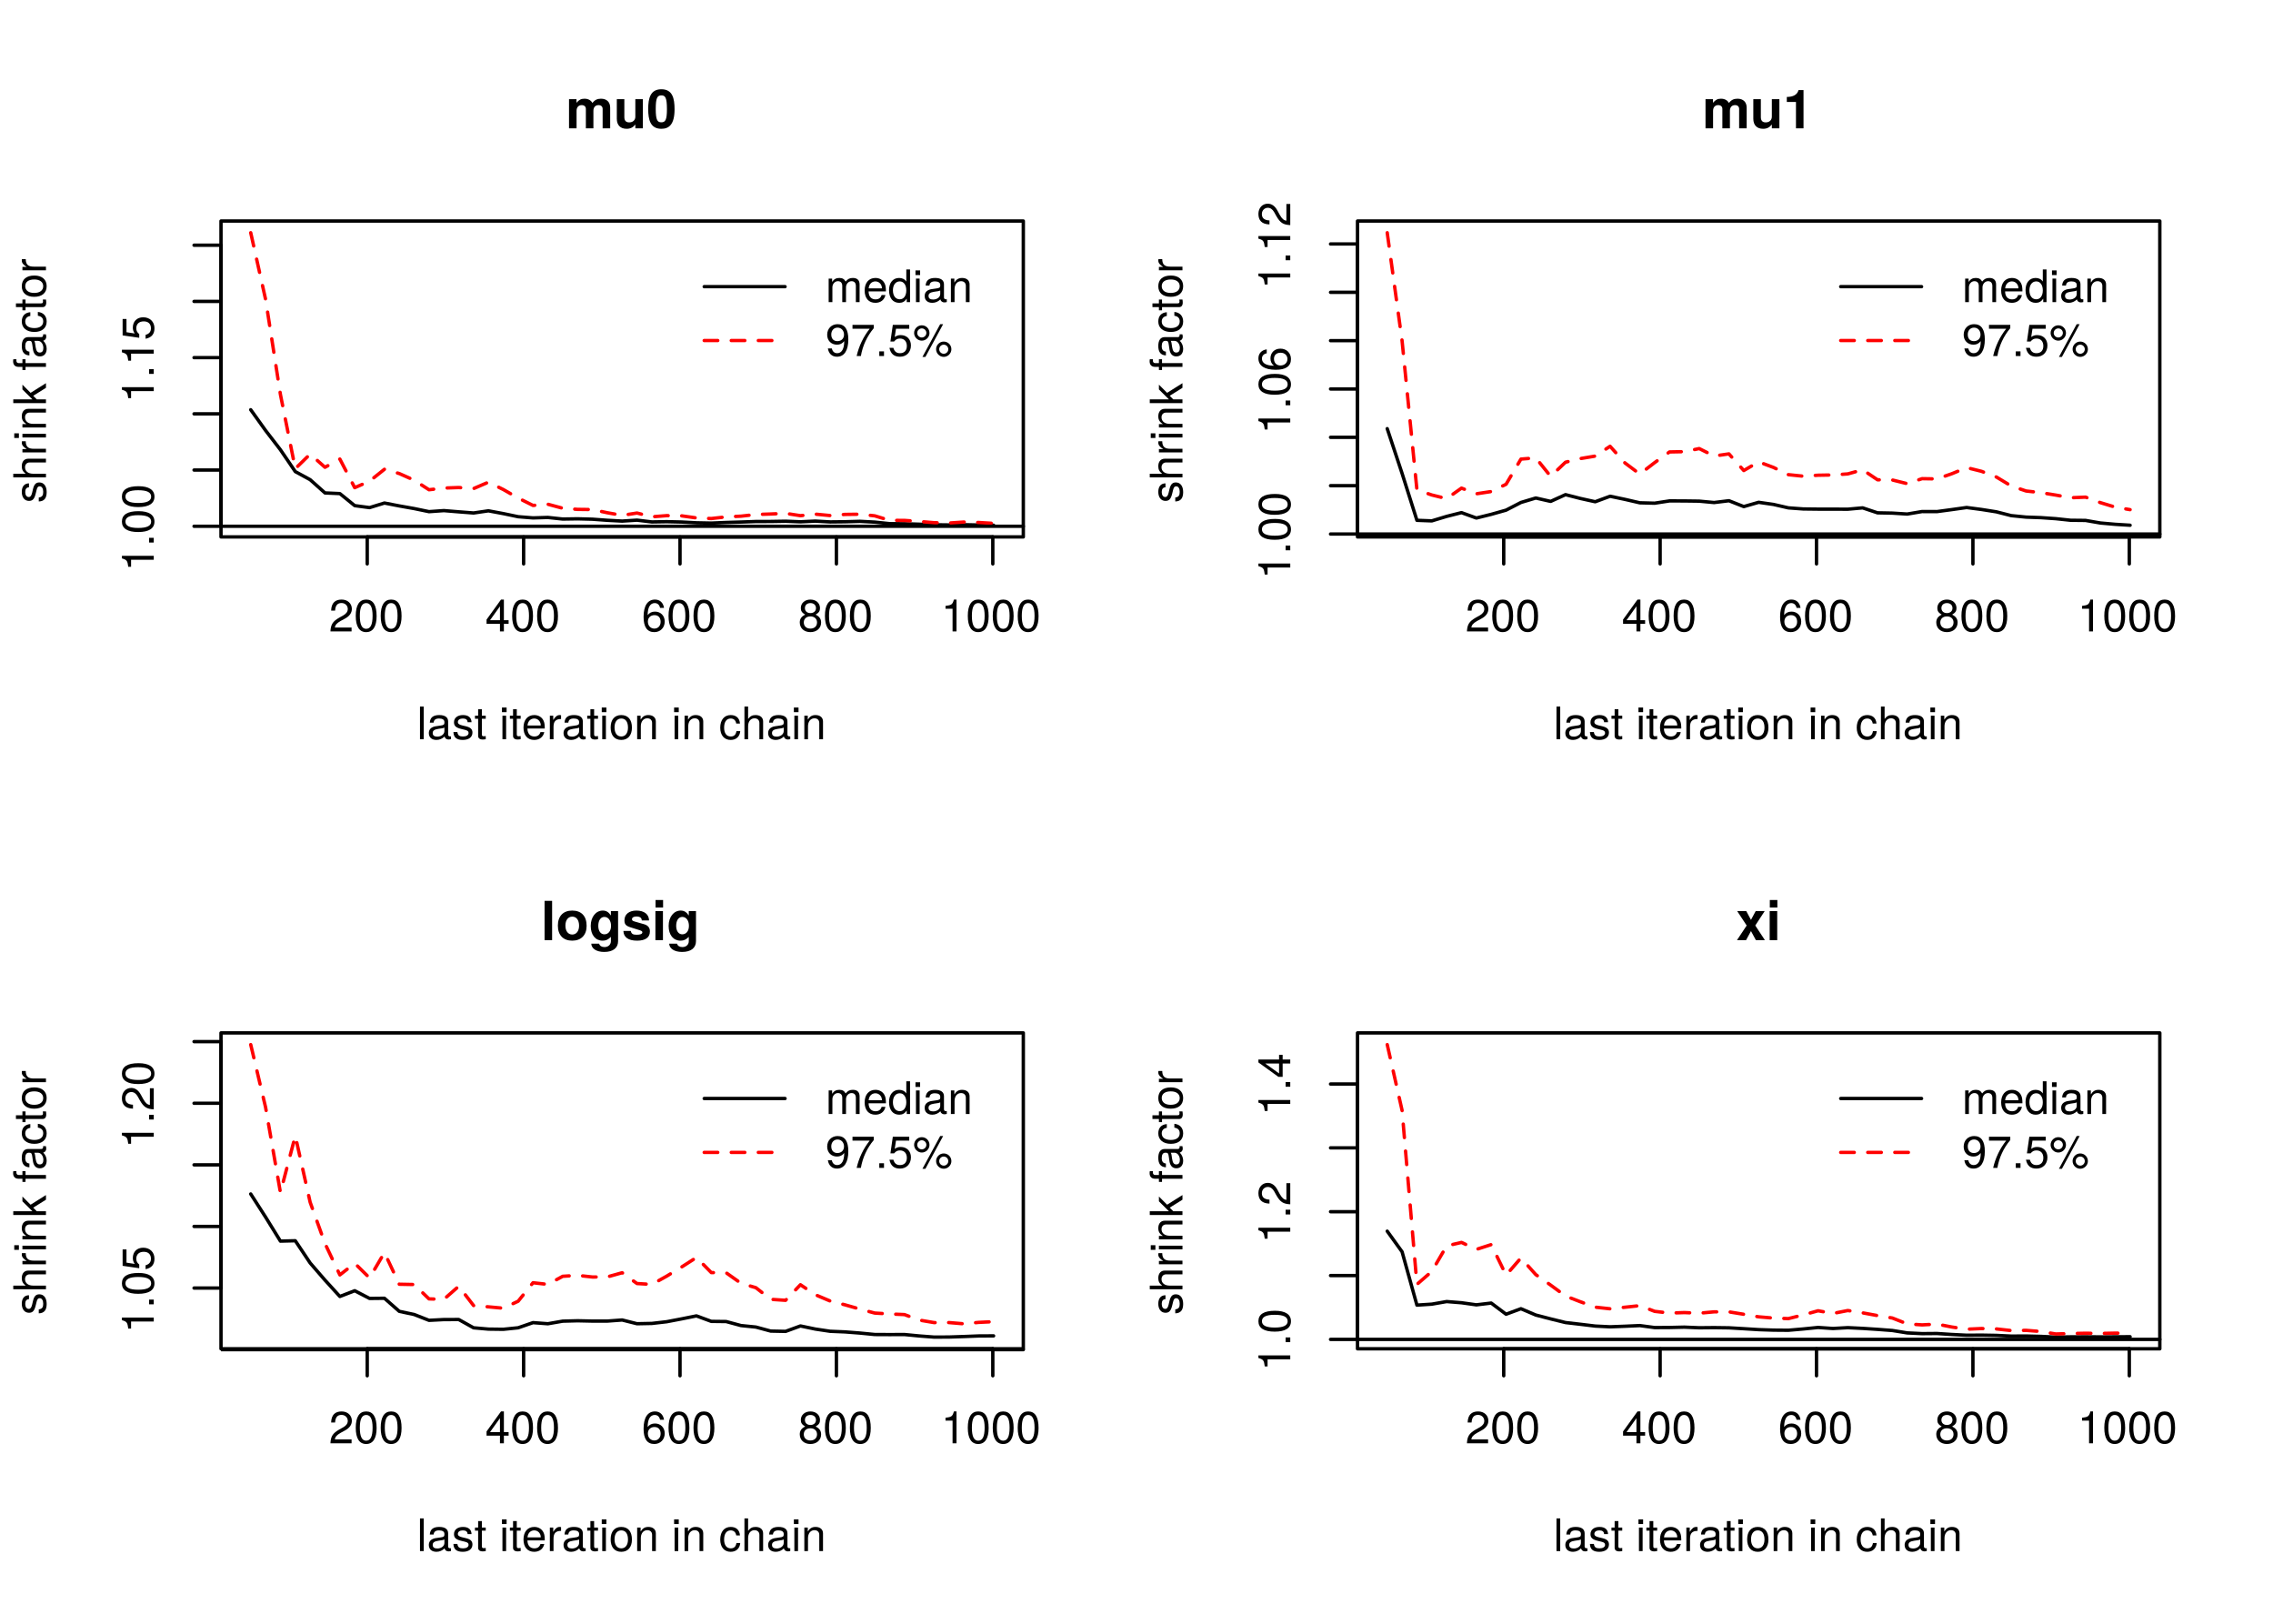 <?xml version="1.0" encoding="UTF-8"?>
<svg xmlns="http://www.w3.org/2000/svg" xmlns:xlink="http://www.w3.org/1999/xlink" width="504pt" height="360pt" viewBox="0 0 504 360" version="1.1">
<defs>
<g>
<symbol overflow="visible" id="glyph0-0">
<path style="stroke:none;" d=""/>
</symbol>
<symbol overflow="visible" id="glyph0-1">
<path style="stroke:none;" d="M 5.094 -4.984 C 5.094 -6.188 4.156 -7.062 2.828 -7.062 C 1.391 -7.062 0.547 -6.312 0.5 -4.609 L 1.375 -4.609 C 1.438 -5.797 1.938 -6.297 2.797 -6.297 C 3.594 -6.297 4.188 -5.719 4.188 -4.969 C 4.188 -4.406 3.859 -3.938 3.234 -3.578 L 2.312 -3.062 C 0.844 -2.219 0.422 -1.547 0.344 0 L 5.031 0 L 5.031 -0.859 L 1.328 -0.859 C 1.406 -1.438 1.734 -1.812 2.594 -2.312 L 3.594 -2.859 C 4.578 -3.391 5.094 -4.125 5.094 -4.984 Z M 5.094 -4.984 "/>
</symbol>
<symbol overflow="visible" id="glyph0-2">
<path style="stroke:none;" d="M 5.047 -3.391 C 5.047 -5.844 4.266 -7.062 2.734 -7.062 C 1.219 -7.062 0.422 -5.828 0.422 -3.453 C 0.422 -1.078 1.219 0.156 2.734 0.156 C 4.234 0.156 5.047 -1.078 5.047 -3.391 Z M 4.156 -3.469 C 4.156 -1.469 3.688 -0.578 2.719 -0.578 C 1.797 -0.578 1.328 -1.516 1.328 -3.438 C 1.328 -5.375 1.797 -6.281 2.734 -6.281 C 3.688 -6.281 4.156 -5.359 4.156 -3.469 Z M 4.156 -3.469 "/>
</symbol>
<symbol overflow="visible" id="glyph0-3">
<path style="stroke:none;" d="M 5.172 -1.688 L 5.172 -2.484 L 4.125 -2.484 L 4.125 -7.062 L 3.484 -7.062 L 0.281 -2.625 L 0.281 -1.688 L 3.25 -1.688 L 3.25 0 L 4.125 0 L 4.125 -1.688 Z M 3.25 -2.484 L 1.047 -2.484 L 3.25 -5.562 Z M 3.25 -2.484 "/>
</symbol>
<symbol overflow="visible" id="glyph0-4">
<path style="stroke:none;" d="M 5.109 -2.188 C 5.109 -3.5 4.203 -4.391 2.953 -4.391 C 2.25 -4.391 1.703 -4.125 1.328 -3.609 C 1.328 -5.328 1.891 -6.281 2.891 -6.281 C 3.516 -6.281 3.938 -5.891 4.078 -5.219 L 4.953 -5.219 C 4.781 -6.375 4.031 -7.062 2.953 -7.062 C 1.312 -7.062 0.422 -5.672 0.422 -3.219 C 0.422 -1.016 1.188 0.156 2.797 0.156 C 4.141 0.156 5.109 -0.812 5.109 -2.188 Z M 4.203 -2.125 C 4.203 -1.234 3.609 -0.625 2.812 -0.625 C 1.984 -0.625 1.375 -1.266 1.375 -2.172 C 1.375 -3.047 1.969 -3.609 2.844 -3.609 C 3.688 -3.609 4.203 -3.062 4.203 -2.125 Z M 4.203 -2.125 "/>
</symbol>
<symbol overflow="visible" id="glyph0-5">
<path style="stroke:none;" d="M 5.109 -1.984 C 5.109 -2.781 4.703 -3.328 3.891 -3.719 C 4.625 -4.156 4.859 -4.516 4.859 -5.172 C 4.859 -6.281 3.984 -7.062 2.734 -7.062 C 1.5 -7.062 0.609 -6.281 0.609 -5.172 C 0.609 -4.516 0.859 -4.156 1.578 -3.719 C 0.766 -3.328 0.375 -2.781 0.375 -2 C 0.375 -0.703 1.344 0.156 2.734 0.156 C 4.125 0.156 5.109 -0.703 5.109 -1.984 Z M 3.969 -5.156 C 3.969 -4.5 3.469 -4.062 2.734 -4.062 C 2 -4.062 1.516 -4.5 1.516 -5.172 C 1.516 -5.844 2 -6.281 2.734 -6.281 C 3.484 -6.281 3.969 -5.844 3.969 -5.156 Z M 4.203 -1.984 C 4.203 -1.141 3.609 -0.625 2.719 -0.625 C 1.859 -0.625 1.266 -1.156 1.266 -1.984 C 1.266 -2.812 1.859 -3.328 2.734 -3.328 C 3.609 -3.328 4.203 -2.812 4.203 -1.984 Z M 4.203 -1.984 "/>
</symbol>
<symbol overflow="visible" id="glyph0-6">
<path style="stroke:none;" d="M 3.453 0 L 3.453 -7.062 L 2.875 -7.062 C 2.562 -5.969 2.375 -5.828 1.016 -5.656 L 1.016 -5.031 L 2.578 -5.031 L 2.578 0 Z M 3.453 0 "/>
</symbol>
<symbol overflow="visible" id="glyph0-7">
<path style="stroke:none;" d="M 1.5 0 L 1.5 -7.25 L 0.672 -7.25 L 0.672 0 Z M 1.5 0 "/>
</symbol>
<symbol overflow="visible" id="glyph0-8">
<path style="stroke:none;" d="M 5.328 -0.016 L 5.328 -0.641 C 5.234 -0.625 5.203 -0.625 5.141 -0.625 C 4.859 -0.625 4.703 -0.781 4.703 -1.031 L 4.703 -3.938 C 4.703 -4.859 4.016 -5.359 2.734 -5.359 C 1.469 -5.359 0.703 -4.875 0.641 -3.672 L 1.484 -3.672 C 1.547 -4.312 1.938 -4.594 2.703 -4.594 C 3.453 -4.594 3.875 -4.312 3.875 -3.828 L 3.875 -3.609 C 3.875 -3.25 3.656 -3.109 3 -3.031 C 1.828 -2.875 1.656 -2.844 1.328 -2.703 C 0.734 -2.453 0.422 -1.984 0.422 -1.359 C 0.422 -0.406 1.078 0.156 2.125 0.156 C 2.797 0.156 3.438 -0.125 3.906 -0.609 C 3.984 -0.219 4.344 0.062 4.75 0.062 C 4.922 0.062 5.062 0.047 5.328 -0.016 Z M 3.875 -1.797 C 3.875 -1.062 3.109 -0.578 2.312 -0.578 C 1.656 -0.578 1.281 -0.812 1.281 -1.375 C 1.281 -1.922 1.656 -2.156 2.531 -2.297 C 3.406 -2.406 3.594 -2.453 3.875 -2.578 Z M 3.875 -1.797 "/>
</symbol>
<symbol overflow="visible" id="glyph0-9">
<path style="stroke:none;" d="M 4.562 -1.469 C 4.562 -2.234 4.125 -2.625 3.094 -2.875 L 2.297 -3.062 C 1.625 -3.219 1.328 -3.438 1.328 -3.812 C 1.328 -4.297 1.766 -4.594 2.438 -4.594 C 3.109 -4.594 3.469 -4.312 3.484 -3.766 L 4.359 -3.766 C 4.344 -4.781 3.672 -5.359 2.469 -5.359 C 1.25 -5.359 0.469 -4.734 0.469 -3.766 C 0.469 -2.953 0.891 -2.562 2.125 -2.266 L 2.891 -2.078 C 3.469 -1.938 3.703 -1.766 3.703 -1.391 C 3.703 -0.906 3.219 -0.609 2.484 -0.609 C 1.734 -0.609 1.328 -0.797 1.219 -1.594 L 0.344 -1.594 C 0.375 -0.391 1.062 0.156 2.422 0.156 C 3.734 0.156 4.562 -0.453 4.562 -1.469 Z M 4.562 -1.469 "/>
</symbol>
<symbol overflow="visible" id="glyph0-10">
<path style="stroke:none;" d="M 2.531 0 L 2.531 -0.703 C 2.422 -0.672 2.297 -0.656 2.125 -0.656 C 1.766 -0.656 1.672 -0.75 1.672 -1.125 L 1.672 -4.531 L 2.531 -4.531 L 2.531 -5.219 L 1.672 -5.219 L 1.672 -6.656 L 0.844 -6.656 L 0.844 -5.219 L 0.141 -5.219 L 0.141 -4.531 L 0.844 -4.531 L 0.844 -0.75 C 0.844 -0.234 1.203 0.062 1.844 0.062 C 2.047 0.062 2.25 0.047 2.531 0 Z M 2.531 0 "/>
</symbol>
<symbol overflow="visible" id="glyph0-11">
<path style="stroke:none;" d=""/>
</symbol>
<symbol overflow="visible" id="glyph0-12">
<path style="stroke:none;" d="M 1.516 0 L 1.516 -5.219 L 0.703 -5.219 L 0.703 0 Z M 1.625 -6 L 1.625 -7.031 L 0.594 -7.031 L 0.594 -6 Z M 1.625 -6 "/>
</symbol>
<symbol overflow="visible" id="glyph0-13">
<path style="stroke:none;" d="M 5.109 -2.375 C 5.109 -3.125 5.047 -3.609 4.891 -3.984 C 4.562 -4.844 3.766 -5.359 2.781 -5.359 C 1.328 -5.359 0.391 -4.297 0.391 -2.578 C 0.391 -0.859 1.297 0.156 2.766 0.156 C 3.969 0.156 4.781 -0.531 5 -1.578 L 4.156 -1.578 C 3.938 -0.891 3.469 -0.609 2.797 -0.609 C 1.938 -0.609 1.281 -1.172 1.266 -2.375 Z M 4.219 -3.109 C 4.219 -3.109 4.219 -3.062 4.203 -3.047 L 1.281 -3.047 C 1.359 -3.969 1.938 -4.594 2.781 -4.594 C 3.594 -4.594 4.219 -3.922 4.219 -3.109 Z M 4.219 -3.109 "/>
</symbol>
<symbol overflow="visible" id="glyph0-14">
<path style="stroke:none;" d="M 3.188 -4.484 L 3.188 -5.328 C 3.062 -5.359 2.984 -5.359 2.875 -5.359 C 2.344 -5.359 1.938 -5.047 1.453 -4.266 L 1.453 -5.219 L 0.703 -5.219 L 0.703 0 L 1.516 0 L 1.516 -2.703 C 1.516 -3.875 1.906 -4.469 3.188 -4.484 Z M 3.188 -4.484 "/>
</symbol>
<symbol overflow="visible" id="glyph0-15">
<path style="stroke:none;" d="M 5.078 -2.562 C 5.078 -4.375 4.203 -5.359 2.703 -5.359 C 1.25 -5.359 0.359 -4.359 0.359 -2.609 C 0.359 -0.859 1.234 0.156 2.719 0.156 C 4.188 0.156 5.078 -0.859 5.078 -2.562 Z M 4.203 -2.578 C 4.203 -1.359 3.641 -0.609 2.719 -0.609 C 1.797 -0.609 1.219 -1.344 1.219 -2.609 C 1.219 -3.859 1.797 -4.594 2.719 -4.594 C 3.656 -4.594 4.203 -3.875 4.203 -2.578 Z M 4.203 -2.578 "/>
</symbol>
<symbol overflow="visible" id="glyph0-16">
<path style="stroke:none;" d="M 4.844 0 L 4.844 -3.938 C 4.844 -4.812 4.203 -5.359 3.188 -5.359 C 2.422 -5.359 1.922 -5.062 1.469 -4.344 L 1.469 -5.219 L 0.703 -5.219 L 0.703 0 L 1.516 0 L 1.516 -2.875 C 1.516 -3.938 2.094 -4.641 2.953 -4.641 C 3.609 -4.641 4.016 -4.234 4.016 -3.609 L 4.016 0 Z M 4.844 0 "/>
</symbol>
<symbol overflow="visible" id="glyph0-17">
<path style="stroke:none;" d="M 4.75 -1.797 L 3.906 -1.797 C 3.766 -0.953 3.344 -0.609 2.641 -0.609 C 1.719 -0.609 1.172 -1.328 1.172 -2.562 C 1.172 -3.859 1.719 -4.594 2.625 -4.594 C 3.312 -4.594 3.75 -4.188 3.859 -3.469 L 4.688 -3.469 C 4.594 -4.734 3.797 -5.359 2.625 -5.359 C 1.219 -5.359 0.312 -4.297 0.312 -2.562 C 0.312 -0.875 1.203 0.156 2.625 0.156 C 3.859 0.156 4.641 -0.594 4.75 -1.797 Z M 4.75 -1.797 "/>
</symbol>
<symbol overflow="visible" id="glyph0-18">
<path style="stroke:none;" d="M 4.844 0 L 4.844 -3.938 C 4.844 -4.812 4.203 -5.359 3.188 -5.359 C 2.453 -5.359 2.016 -5.141 1.516 -4.5 L 1.516 -7.25 L 0.703 -7.25 L 0.703 0 L 1.516 0 L 1.516 -2.875 C 1.516 -3.938 2.078 -4.641 2.938 -4.641 C 3.516 -4.641 4.016 -4.297 4.016 -3.609 L 4.016 0 Z M 4.844 0 "/>
</symbol>
<symbol overflow="visible" id="glyph0-19">
<path style="stroke:none;" d="M 7.562 0 L 7.562 -3.906 C 7.562 -4.844 7.047 -5.359 6.078 -5.359 C 5.375 -5.359 4.953 -5.156 4.469 -4.562 C 4.156 -5.125 3.75 -5.359 3.062 -5.359 C 2.375 -5.359 1.906 -5.109 1.469 -4.484 L 1.469 -5.219 L 0.703 -5.219 L 0.703 0 L 1.531 0 L 1.531 -3.281 C 1.531 -4.031 2.078 -4.641 2.75 -4.641 C 3.375 -4.641 3.719 -4.266 3.719 -3.594 L 3.719 0 L 4.547 0 L 4.547 -3.281 C 4.547 -4.031 5.109 -4.641 5.781 -4.641 C 6.391 -4.641 6.734 -4.25 6.734 -3.594 L 6.734 0 Z M 7.562 0 "/>
</symbol>
<symbol overflow="visible" id="glyph0-20">
<path style="stroke:none;" d="M 4.922 0 L 4.922 -7.25 L 4.094 -7.25 L 4.094 -4.562 C 3.75 -5.094 3.188 -5.359 2.5 -5.359 C 1.141 -5.359 0.266 -4.312 0.266 -2.656 C 0.266 -0.891 1.125 0.156 2.531 0.156 C 3.25 0.156 3.75 -0.125 4.188 -0.766 L 4.188 0 Z M 4.094 -2.594 C 4.094 -1.391 3.516 -0.625 2.641 -0.625 C 1.734 -0.625 1.125 -1.391 1.125 -2.609 C 1.125 -3.828 1.734 -4.594 2.641 -4.594 C 3.531 -4.594 4.094 -3.797 4.094 -2.594 Z M 4.094 -2.594 "/>
</symbol>
<symbol overflow="visible" id="glyph0-21">
<path style="stroke:none;" d="M 5.062 -3.688 C 5.062 -5.906 4.297 -7.062 2.688 -7.062 C 1.344 -7.062 0.375 -6.094 0.375 -4.719 C 0.375 -3.406 1.281 -2.516 2.547 -2.516 C 3.219 -2.516 3.703 -2.75 4.156 -3.297 C 4.156 -1.578 3.594 -0.625 2.594 -0.625 C 1.969 -0.625 1.547 -1.016 1.406 -1.688 L 0.531 -1.688 C 0.703 -0.531 1.453 0.156 2.531 0.156 C 4.188 0.156 5.062 -1.25 5.062 -3.688 Z M 4.109 -4.734 C 4.109 -3.875 3.5 -3.297 2.641 -3.297 C 1.797 -3.297 1.281 -3.844 1.281 -4.781 C 1.281 -5.688 1.875 -6.297 2.672 -6.297 C 3.5 -6.297 4.109 -5.656 4.109 -4.734 Z M 4.109 -4.734 "/>
</symbol>
<symbol overflow="visible" id="glyph0-22">
<path style="stroke:none;" d="M 5.172 -6.172 L 5.172 -6.906 L 0.453 -6.906 L 0.453 -6.047 L 4.266 -6.047 C 2.859 -4.266 1.875 -2.203 1.375 0 L 2.312 0 C 2.703 -2.281 3.688 -4.406 5.172 -6.172 Z M 5.172 -6.172 "/>
</symbol>
<symbol overflow="visible" id="glyph0-23">
<path style="stroke:none;" d="M 1.906 0 L 1.906 -1.031 L 0.859 -1.031 L 0.859 0 Z M 1.906 0 "/>
</symbol>
<symbol overflow="visible" id="glyph0-24">
<path style="stroke:none;" d="M 5.109 -2.344 C 5.109 -3.734 4.188 -4.641 2.828 -4.641 C 2.328 -4.641 1.938 -4.516 1.516 -4.219 L 1.797 -6.047 L 4.734 -6.047 L 4.734 -6.906 L 1.094 -6.906 L 0.562 -3.219 L 1.375 -3.219 C 1.781 -3.703 2.125 -3.875 2.672 -3.875 C 3.609 -3.875 4.203 -3.266 4.203 -2.219 C 4.203 -1.203 3.625 -0.625 2.672 -0.625 C 1.906 -0.625 1.438 -1.016 1.219 -1.812 L 0.344 -1.812 C 0.641 -0.406 1.438 0.156 2.688 0.156 C 4.109 0.156 5.109 -0.844 5.109 -2.344 Z M 5.109 -2.344 "/>
</symbol>
<symbol overflow="visible" id="glyph0-25">
<path style="stroke:none;" d="M 3.688 -5.094 C 3.688 -6.062 2.938 -6.812 1.984 -6.812 C 1.062 -6.812 0.281 -6.047 0.281 -5.109 C 0.281 -4.188 1.062 -3.406 1.984 -3.406 C 2.922 -3.406 3.688 -4.188 3.688 -5.094 Z M 3 -5.109 C 3 -4.562 2.531 -4.109 1.984 -4.109 C 1.438 -4.109 0.969 -4.562 0.969 -5.109 C 0.969 -5.672 1.438 -6.125 1.984 -6.125 C 2.547 -6.125 3 -5.672 3 -5.109 Z M 6.719 -7.062 L 6.062 -7.062 L 2.125 0.203 L 2.781 0.203 Z M 8.547 -1.5 C 8.547 -2.453 7.797 -3.203 6.844 -3.203 C 5.922 -3.203 5.156 -2.438 5.156 -1.516 C 5.156 -0.578 5.922 0.188 6.859 0.188 C 7.766 0.188 8.547 -0.578 8.547 -1.5 Z M 7.859 -1.5 C 7.859 -0.953 7.406 -0.5 6.859 -0.5 C 6.297 -0.5 5.844 -0.953 5.844 -1.516 C 5.844 -2.062 6.297 -2.516 6.844 -2.516 C 7.422 -2.516 7.859 -2.062 7.859 -1.5 Z M 7.859 -1.5 "/>
</symbol>
<symbol overflow="visible" id="glyph1-0">
<path style="stroke:none;" d=""/>
</symbol>
<symbol overflow="visible" id="glyph1-1">
<path style="stroke:none;" d="M 0 -3.453 L -7.062 -3.453 L -7.062 -2.875 C -5.969 -2.562 -5.828 -2.375 -5.656 -1.016 L -5.031 -1.016 L -5.031 -2.578 L 0 -2.578 Z M 0 -3.453 "/>
</symbol>
<symbol overflow="visible" id="glyph1-2">
<path style="stroke:none;" d="M 0 -1.906 L -1.031 -1.906 L -1.031 -0.859 L 0 -0.859 Z M 0 -1.906 "/>
</symbol>
<symbol overflow="visible" id="glyph1-3">
<path style="stroke:none;" d="M -3.391 -5.047 C -5.844 -5.047 -7.062 -4.266 -7.062 -2.734 C -7.062 -1.219 -5.828 -0.422 -3.453 -0.422 C -1.078 -0.422 0.156 -1.219 0.156 -2.734 C 0.156 -4.234 -1.078 -5.047 -3.391 -5.047 Z M -3.469 -4.156 C -1.469 -4.156 -0.578 -3.688 -0.578 -2.719 C -0.578 -1.797 -1.516 -1.328 -3.438 -1.328 C -5.375 -1.328 -6.281 -1.797 -6.281 -2.734 C -6.281 -3.688 -5.359 -4.156 -3.469 -4.156 Z M -3.469 -4.156 "/>
</symbol>
<symbol overflow="visible" id="glyph1-4">
<path style="stroke:none;" d="M -2.344 -5.109 C -3.734 -5.109 -4.641 -4.188 -4.641 -2.828 C -4.641 -2.328 -4.516 -1.938 -4.219 -1.516 L -6.047 -1.797 L -6.047 -4.734 L -6.906 -4.734 L -6.906 -1.094 L -3.219 -0.562 L -3.219 -1.375 C -3.703 -1.781 -3.875 -2.125 -3.875 -2.672 C -3.875 -3.609 -3.266 -4.203 -2.219 -4.203 C -1.203 -4.203 -0.625 -3.625 -0.625 -2.672 C -0.625 -1.906 -1.016 -1.438 -1.812 -1.219 L -1.812 -0.344 C -0.406 -0.641 0.156 -1.438 0.156 -2.688 C 0.156 -4.109 -0.844 -5.109 -2.344 -5.109 Z M -2.344 -5.109 "/>
</symbol>
<symbol overflow="visible" id="glyph1-5">
<path style="stroke:none;" d="M -1.469 -4.562 C -2.234 -4.562 -2.625 -4.125 -2.875 -3.094 L -3.062 -2.297 C -3.219 -1.625 -3.438 -1.328 -3.812 -1.328 C -4.297 -1.328 -4.594 -1.766 -4.594 -2.438 C -4.594 -3.109 -4.312 -3.469 -3.766 -3.484 L -3.766 -4.359 C -4.781 -4.344 -5.359 -3.672 -5.359 -2.469 C -5.359 -1.25 -4.734 -0.469 -3.766 -0.469 C -2.953 -0.469 -2.562 -0.891 -2.266 -2.125 L -2.078 -2.891 C -1.938 -3.469 -1.766 -3.703 -1.391 -3.703 C -0.906 -3.703 -0.609 -3.219 -0.609 -2.484 C -0.609 -1.734 -0.797 -1.328 -1.594 -1.219 L -1.594 -0.344 C -0.391 -0.375 0.156 -1.062 0.156 -2.422 C 0.156 -3.734 -0.453 -4.562 -1.469 -4.562 Z M -1.469 -4.562 "/>
</symbol>
<symbol overflow="visible" id="glyph1-6">
<path style="stroke:none;" d="M 0 -4.844 L -3.938 -4.844 C -4.812 -4.844 -5.359 -4.203 -5.359 -3.188 C -5.359 -2.453 -5.141 -2.016 -4.5 -1.516 L -7.25 -1.516 L -7.25 -0.703 L 0 -0.703 L 0 -1.516 L -2.875 -1.516 C -3.938 -1.516 -4.641 -2.078 -4.641 -2.938 C -4.641 -3.516 -4.297 -4.016 -3.609 -4.016 L 0 -4.016 Z M 0 -4.844 "/>
</symbol>
<symbol overflow="visible" id="glyph1-7">
<path style="stroke:none;" d="M -4.484 -3.188 L -5.328 -3.188 C -5.359 -3.062 -5.359 -2.984 -5.359 -2.875 C -5.359 -2.344 -5.047 -1.938 -4.266 -1.453 L -5.219 -1.453 L -5.219 -0.703 L 0 -0.703 L 0 -1.516 L -2.703 -1.516 C -3.875 -1.516 -4.469 -1.906 -4.484 -3.188 Z M -4.484 -3.188 "/>
</symbol>
<symbol overflow="visible" id="glyph1-8">
<path style="stroke:none;" d="M 0 -1.516 L -5.219 -1.516 L -5.219 -0.703 L 0 -0.703 Z M -6 -1.625 L -7.031 -1.625 L -7.031 -0.594 L -6 -0.594 Z M -6 -1.625 "/>
</symbol>
<symbol overflow="visible" id="glyph1-9">
<path style="stroke:none;" d="M 0 -4.844 L -3.938 -4.844 C -4.812 -4.844 -5.359 -4.203 -5.359 -3.188 C -5.359 -2.422 -5.062 -1.922 -4.344 -1.469 L -5.219 -1.469 L -5.219 -0.703 L 0 -0.703 L 0 -1.516 L -2.875 -1.516 C -3.938 -1.516 -4.641 -2.094 -4.641 -2.953 C -4.641 -3.609 -4.234 -4.016 -3.609 -4.016 L 0 -4.016 Z M 0 -4.844 "/>
</symbol>
<symbol overflow="visible" id="glyph1-10">
<path style="stroke:none;" d="M 0 -5 L -3.406 -2.859 L -5.219 -4.672 L -5.219 -3.609 L -3 -1.406 L -7.25 -1.406 L -7.25 -0.578 L 0 -0.578 L 0 -1.406 L -2.031 -1.406 L -2.828 -2.203 L 0 -3.969 Z M 0 -5 "/>
</symbol>
<symbol overflow="visible" id="glyph1-11">
<path style="stroke:none;" d=""/>
</symbol>
<symbol overflow="visible" id="glyph1-12">
<path style="stroke:none;" d="M -4.531 -2.562 L -5.219 -2.562 L -5.219 -1.703 L -6.031 -1.703 C -6.375 -1.703 -6.562 -1.906 -6.562 -2.281 C -6.562 -2.344 -6.562 -2.375 -6.547 -2.562 L -7.234 -2.562 C -7.281 -2.375 -7.281 -2.266 -7.281 -2.094 C -7.281 -1.328 -6.844 -0.875 -6.094 -0.875 L -5.219 -0.875 L -5.219 -0.172 L -4.531 -0.172 L -4.531 -0.875 L 0 -0.875 L 0 -1.703 L -4.531 -1.703 Z M -4.531 -2.562 "/>
</symbol>
<symbol overflow="visible" id="glyph1-13">
<path style="stroke:none;" d="M -0.016 -5.328 L -0.641 -5.328 C -0.625 -5.234 -0.625 -5.203 -0.625 -5.141 C -0.625 -4.859 -0.781 -4.703 -1.031 -4.703 L -3.938 -4.703 C -4.859 -4.703 -5.359 -4.016 -5.359 -2.734 C -5.359 -1.469 -4.875 -0.703 -3.672 -0.641 L -3.672 -1.484 C -4.312 -1.547 -4.594 -1.938 -4.594 -2.703 C -4.594 -3.453 -4.312 -3.875 -3.828 -3.875 L -3.609 -3.875 C -3.25 -3.875 -3.109 -3.656 -3.031 -3 C -2.875 -1.828 -2.844 -1.656 -2.703 -1.328 C -2.453 -0.734 -1.984 -0.422 -1.359 -0.422 C -0.406 -0.422 0.156 -1.078 0.156 -2.125 C 0.156 -2.797 -0.125 -3.438 -0.609 -3.906 C -0.219 -3.984 0.062 -4.344 0.062 -4.75 C 0.062 -4.922 0.047 -5.062 -0.016 -5.328 Z M -1.797 -3.875 C -1.062 -3.875 -0.578 -3.109 -0.578 -2.312 C -0.578 -1.656 -0.812 -1.281 -1.375 -1.281 C -1.922 -1.281 -2.156 -1.656 -2.297 -2.531 C -2.406 -3.406 -2.453 -3.594 -2.578 -3.875 Z M -1.797 -3.875 "/>
</symbol>
<symbol overflow="visible" id="glyph1-14">
<path style="stroke:none;" d="M -1.797 -4.75 L -1.797 -3.906 C -0.953 -3.766 -0.609 -3.344 -0.609 -2.641 C -0.609 -1.719 -1.328 -1.172 -2.562 -1.172 C -3.859 -1.172 -4.594 -1.719 -4.594 -2.625 C -4.594 -3.312 -4.188 -3.75 -3.469 -3.859 L -3.469 -4.688 C -4.734 -4.594 -5.359 -3.797 -5.359 -2.625 C -5.359 -1.219 -4.297 -0.312 -2.562 -0.312 C -0.875 -0.312 0.156 -1.203 0.156 -2.625 C 0.156 -3.859 -0.594 -4.641 -1.797 -4.75 Z M -1.797 -4.75 "/>
</symbol>
<symbol overflow="visible" id="glyph1-15">
<path style="stroke:none;" d="M 0 -2.531 L -0.703 -2.531 C -0.672 -2.422 -0.656 -2.297 -0.656 -2.125 C -0.656 -1.766 -0.75 -1.672 -1.125 -1.672 L -4.531 -1.672 L -4.531 -2.531 L -5.219 -2.531 L -5.219 -1.672 L -6.656 -1.672 L -6.656 -0.844 L -5.219 -0.844 L -5.219 -0.141 L -4.531 -0.141 L -4.531 -0.844 L -0.75 -0.844 C -0.234 -0.844 0.062 -1.203 0.062 -1.844 C 0.062 -2.047 0.047 -2.25 0 -2.531 Z M 0 -2.531 "/>
</symbol>
<symbol overflow="visible" id="glyph1-16">
<path style="stroke:none;" d="M -2.562 -5.078 C -4.375 -5.078 -5.359 -4.203 -5.359 -2.703 C -5.359 -1.25 -4.359 -0.359 -2.609 -0.359 C -0.859 -0.359 0.156 -1.234 0.156 -2.719 C 0.156 -4.188 -0.859 -5.078 -2.562 -5.078 Z M -2.578 -4.203 C -1.359 -4.203 -0.609 -3.641 -0.609 -2.719 C -0.609 -1.797 -1.344 -1.219 -2.609 -1.219 C -3.859 -1.219 -4.594 -1.797 -4.594 -2.719 C -4.594 -3.656 -3.875 -4.203 -2.578 -4.203 Z M -2.578 -4.203 "/>
</symbol>
<symbol overflow="visible" id="glyph1-17">
<path style="stroke:none;" d="M -2.188 -5.109 C -3.5 -5.109 -4.391 -4.203 -4.391 -2.953 C -4.391 -2.25 -4.125 -1.703 -3.609 -1.328 C -5.328 -1.328 -6.281 -1.891 -6.281 -2.891 C -6.281 -3.516 -5.891 -3.938 -5.219 -4.078 L -5.219 -4.953 C -6.375 -4.781 -7.062 -4.031 -7.062 -2.953 C -7.062 -1.312 -5.672 -0.422 -3.219 -0.422 C -1.016 -0.422 0.156 -1.188 0.156 -2.797 C 0.156 -4.141 -0.812 -5.109 -2.188 -5.109 Z M -2.125 -4.203 C -1.234 -4.203 -0.625 -3.609 -0.625 -2.812 C -0.625 -1.984 -1.266 -1.375 -2.172 -1.375 C -3.047 -1.375 -3.609 -1.969 -3.609 -2.844 C -3.609 -3.688 -3.062 -4.203 -2.125 -4.203 Z M -2.125 -4.203 "/>
</symbol>
<symbol overflow="visible" id="glyph1-18">
<path style="stroke:none;" d="M -4.984 -5.094 C -6.188 -5.094 -7.062 -4.156 -7.062 -2.828 C -7.062 -1.391 -6.312 -0.547 -4.609 -0.5 L -4.609 -1.375 C -5.797 -1.438 -6.297 -1.938 -6.297 -2.797 C -6.297 -3.594 -5.719 -4.188 -4.969 -4.188 C -4.406 -4.188 -3.938 -3.859 -3.578 -3.234 L -3.062 -2.312 C -2.219 -0.844 -1.547 -0.422 0 -0.344 L 0 -5.031 L -0.859 -5.031 L -0.859 -1.328 C -1.438 -1.406 -1.812 -1.734 -2.312 -2.594 L -2.859 -3.594 C -3.391 -4.578 -4.125 -5.094 -4.984 -5.094 Z M -4.984 -5.094 "/>
</symbol>
<symbol overflow="visible" id="glyph1-19">
<path style="stroke:none;" d="M -1.688 -5.172 L -2.484 -5.172 L -2.484 -4.125 L -7.062 -4.125 L -7.062 -3.484 L -2.625 -0.281 L -1.688 -0.281 L -1.688 -3.25 L 0 -3.25 L 0 -4.125 L -1.688 -4.125 Z M -2.484 -3.25 L -2.484 -1.047 L -5.562 -3.25 Z M -2.484 -3.25 "/>
</symbol>
<symbol overflow="visible" id="glyph2-0">
<path style="stroke:none;" d=""/>
</symbol>
<symbol overflow="visible" id="glyph2-1">
<path style="stroke:none;" d="M 9.844 0 L 9.844 -4.562 C 9.844 -5.828 9.078 -6.562 7.797 -6.562 C 6.984 -6.562 6.406 -6.281 5.906 -5.609 C 5.594 -6.219 4.953 -6.562 4.141 -6.562 C 3.406 -6.562 2.922 -6.312 2.375 -5.656 L 2.375 -6.453 L 0.719 -6.453 L 0.719 0 L 2.391 0 L 2.391 -3.875 C 2.391 -4.656 2.828 -5.141 3.531 -5.141 C 4.094 -5.141 4.453 -4.812 4.453 -4.297 L 4.453 0 L 6.125 0 L 6.125 -3.875 C 6.125 -4.656 6.547 -5.141 7.266 -5.141 C 7.828 -5.141 8.172 -4.812 8.172 -4.297 L 8.172 0 Z M 9.844 0 "/>
</symbol>
<symbol overflow="visible" id="glyph2-2">
<path style="stroke:none;" d="M 6.469 0 L 6.469 -6.453 L 4.797 -6.453 L 4.797 -2.578 C 4.797 -1.812 4.25 -1.312 3.438 -1.312 C 2.719 -1.312 2.359 -1.703 2.359 -2.469 L 2.359 -6.453 L 0.688 -6.453 L 0.688 -2.125 C 0.688 -0.703 1.484 0.109 2.859 0.109 C 3.734 0.109 4.312 -0.219 4.797 -0.844 L 4.797 0 Z M 6.469 0 "/>
</symbol>
<symbol overflow="visible" id="glyph2-3">
<path style="stroke:none;" d="M 6.188 -4.219 C 6.188 -6.625 5.75 -8.656 3.266 -8.656 C 0.844 -8.656 0.344 -6.703 0.344 -4.266 C 0.344 -1.906 0.812 0.109 3.266 0.109 C 4.984 0.109 6.188 -0.875 6.188 -4.219 Z M 4.5 -4.25 C 4.5 -1.875 4.156 -1.328 3.266 -1.328 C 2.422 -1.328 2.016 -1.75 2.016 -4.281 C 2.016 -6.734 2.359 -7.297 3.266 -7.297 C 4.094 -7.297 4.5 -6.891 4.5 -4.25 Z M 4.5 -4.25 "/>
</symbol>
<symbol overflow="visible" id="glyph2-4">
<path style="stroke:none;" d="M 4.516 0 L 4.516 -8.469 L 3.406 -8.469 C 3.141 -7.469 2.266 -6.953 0.812 -6.953 L 0.812 -5.844 L 2.844 -5.844 L 2.844 0 Z M 4.516 0 "/>
</symbol>
<symbol overflow="visible" id="glyph2-5">
<path style="stroke:none;" d="M 2.469 0 L 2.469 -8.719 L 0.797 -8.719 L 0.797 0 Z M 2.469 0 "/>
</symbol>
<symbol overflow="visible" id="glyph2-6">
<path style="stroke:none;" d="M 6.797 -3.172 C 6.797 -5.359 5.625 -6.562 3.594 -6.562 C 1.625 -6.562 0.422 -5.344 0.422 -3.234 C 0.422 -1.094 1.625 0.109 3.609 0.109 C 5.562 0.109 6.797 -1.109 6.797 -3.172 Z M 5.125 -3.203 C 5.125 -2 4.5 -1.25 3.609 -1.25 C 2.703 -1.25 2.094 -2 2.094 -3.234 C 2.094 -4.453 2.703 -5.219 3.609 -5.219 C 4.531 -5.219 5.125 -4.469 5.125 -3.203 Z M 5.125 -3.203 "/>
</symbol>
<symbol overflow="visible" id="glyph2-7">
<path style="stroke:none;" d="M 6.469 0.219 L 6.469 -6.453 L 4.875 -6.453 L 4.875 -5.469 C 4.375 -6.234 3.828 -6.562 3.078 -6.562 C 1.547 -6.562 0.406 -5.156 0.406 -3.156 C 0.406 -1.141 1.453 0.109 3.047 0.109 C 3.797 0.109 4.25 -0.125 4.875 -0.734 L 4.875 0.219 C 4.875 0.984 4.297 1.531 3.453 1.531 C 2.828 1.531 2.406 1.266 2.266 0.781 L 0.531 0.781 C 0.562 1.828 1.625 2.609 3.391 2.609 C 5.344 2.609 6.469 1.734 6.469 0.219 Z M 4.906 -3.172 C 4.906 -2.016 4.297 -1.297 3.422 -1.297 C 2.625 -1.297 2.078 -2.016 2.078 -3.172 C 2.078 -4.406 2.625 -5.156 3.438 -5.156 C 4.281 -5.156 4.906 -4.375 4.906 -3.172 Z M 4.906 -3.172 "/>
</symbol>
<symbol overflow="visible" id="glyph2-8">
<path style="stroke:none;" d="M 6.219 -1.906 L 6.219 -2 C 6.219 -2.734 5.797 -3.281 4.953 -3.531 L 2.828 -4.141 C 2.359 -4.281 2.25 -4.391 2.25 -4.656 C 2.25 -5.016 2.625 -5.25 3.219 -5.25 C 4.016 -5.25 4.406 -4.953 4.422 -4.375 L 6.031 -4.375 C 6.016 -5.734 4.953 -6.562 3.234 -6.562 C 1.594 -6.562 0.578 -5.734 0.578 -4.406 C 0.578 -3.625 0.781 -3.188 1.984 -2.828 L 3.984 -2.203 C 4.406 -2.062 4.547 -1.938 4.547 -1.75 C 4.547 -1.359 4.078 -1.203 3.297 -1.203 C 2.531 -1.203 2.125 -1.344 1.984 -2.047 L 0.344 -2.047 C 0.391 -0.641 1.438 0.109 3.391 0.109 C 5.219 0.109 6.219 -0.609 6.219 -1.906 Z M 6.219 -1.906 "/>
</symbol>
<symbol overflow="visible" id="glyph2-9">
<path style="stroke:none;" d="M 2.469 0 L 2.469 -6.453 L 0.797 -6.453 L 0.797 0 Z M 2.5 -7.234 L 2.5 -8.906 L 0.828 -8.906 L 0.828 -7.234 Z M 2.5 -7.234 "/>
</symbol>
<symbol overflow="visible" id="glyph2-10">
<path style="stroke:none;" d="M 6.391 0 L 4.25 -3.25 L 6.344 -6.453 L 4.344 -6.453 L 3.297 -4.5 L 2.25 -6.453 L 0.234 -6.453 L 2.344 -3.25 L 0.188 0 L 2.203 0 L 3.297 -2.016 L 4.391 0 Z M 6.391 0 "/>
</symbol>
</g>
<clipPath id="clip1">
  <path d="M 49.004 116 L 227.902 116 L 227.902 118 L 49.004 118 Z M 49.004 116 "/>
</clipPath>
<clipPath id="clip2">
  <path d="M 301.004 118 L 479.902 118 L 479.902 119 L 301.004 119 Z M 301.004 118 "/>
</clipPath>
<clipPath id="clip3">
  <path d="M 49.004 298 L 227.902 298 L 227.902 300 L 49.004 300 Z M 49.004 298 "/>
</clipPath>
<clipPath id="clip4">
  <path d="M 301.004 296 L 479.902 296 L 479.902 298 L 301.004 298 Z M 301.004 296 "/>
</clipPath>
</defs>
<g id="surface42">
<rect x="0" y="0" width="504" height="360" style="fill:rgb(100%,100%,100%);fill-opacity:1;stroke:none;"/>
<path style="fill:none;stroke-width:0.75;stroke-linecap:round;stroke-linejoin:round;stroke:rgb(0%,0%,0%);stroke-opacity:1;stroke-miterlimit:10;" d="M 55.594 90.844 L 58.887 95.441 L 62.18 99.719 L 65.477 104.562 L 68.77 106.352 L 72.062 109.289 L 75.359 109.434 L 78.652 112.105 L 81.945 112.543 L 85.242 111.527 L 88.535 112.168 L 91.832 112.754 L 95.125 113.438 L 98.418 113.207 L 101.715 113.477 L 105.008 113.734 L 108.301 113.254 L 111.598 113.871 L 114.891 114.559 L 118.188 114.824 L 121.48 114.723 L 124.773 115.078 L 128.07 115.027 L 131.363 115.113 L 134.656 115.355 L 137.953 115.531 L 141.246 115.324 L 144.539 115.719 L 147.836 115.664 L 151.129 115.738 L 154.426 115.914 L 157.719 115.977 L 161.012 115.84 L 164.309 115.742 L 167.602 115.625 L 170.895 115.617 L 174.191 115.562 L 177.484 115.688 L 180.777 115.535 L 184.074 115.715 L 187.367 115.68 L 190.664 115.586 L 193.957 115.758 L 197.25 116.098 L 200.547 116.121 L 203.84 116.223 L 207.133 116.348 L 210.43 116.387 L 213.723 116.332 L 217.02 116.402 L 220.312 116.449 "/>
<path style="fill:none;stroke-width:0.75;stroke-linecap:round;stroke-linejoin:round;stroke:rgb(0%,0%,0%);stroke-opacity:1;stroke-miterlimit:10;" d="M 81.426 119.043 L 220.137 119.043 "/>
<path style="fill:none;stroke-width:0.75;stroke-linecap:round;stroke-linejoin:round;stroke:rgb(0%,0%,0%);stroke-opacity:1;stroke-miterlimit:10;" d="M 81.426 119.043 L 81.426 125.02 "/>
<path style="fill:none;stroke-width:0.75;stroke-linecap:round;stroke-linejoin:round;stroke:rgb(0%,0%,0%);stroke-opacity:1;stroke-miterlimit:10;" d="M 116.105 119.043 L 116.105 125.02 "/>
<path style="fill:none;stroke-width:0.75;stroke-linecap:round;stroke-linejoin:round;stroke:rgb(0%,0%,0%);stroke-opacity:1;stroke-miterlimit:10;" d="M 150.781 119.043 L 150.781 125.02 "/>
<path style="fill:none;stroke-width:0.75;stroke-linecap:round;stroke-linejoin:round;stroke:rgb(0%,0%,0%);stroke-opacity:1;stroke-miterlimit:10;" d="M 185.461 119.043 L 185.461 125.02 "/>
<path style="fill:none;stroke-width:0.75;stroke-linecap:round;stroke-linejoin:round;stroke:rgb(0%,0%,0%);stroke-opacity:1;stroke-miterlimit:10;" d="M 220.137 119.043 L 220.137 125.02 "/>
<g style="fill:rgb(0%,0%,0%);fill-opacity:1;">
  <use xlink:href="#glyph0-1" x="72.926" y="139.992"/>
  <use xlink:href="#glyph0-2" x="78.46" y="139.992"/>
  <use xlink:href="#glyph0-2" x="83.994" y="139.992"/>
</g>
<g style="fill:rgb(0%,0%,0%);fill-opacity:1;">
  <use xlink:href="#glyph0-3" x="107.605" y="139.992"/>
  <use xlink:href="#glyph0-2" x="113.14" y="139.992"/>
  <use xlink:href="#glyph0-2" x="118.674" y="139.992"/>
</g>
<g style="fill:rgb(0%,0%,0%);fill-opacity:1;">
  <use xlink:href="#glyph0-4" x="142.281" y="139.992"/>
  <use xlink:href="#glyph0-2" x="147.815" y="139.992"/>
  <use xlink:href="#glyph0-2" x="153.35" y="139.992"/>
</g>
<g style="fill:rgb(0%,0%,0%);fill-opacity:1;">
  <use xlink:href="#glyph0-5" x="176.961" y="139.992"/>
  <use xlink:href="#glyph0-2" x="182.495" y="139.992"/>
  <use xlink:href="#glyph0-2" x="188.029" y="139.992"/>
</g>
<g style="fill:rgb(0%,0%,0%);fill-opacity:1;">
  <use xlink:href="#glyph0-6" x="208.637" y="139.992"/>
  <use xlink:href="#glyph0-2" x="214.171" y="139.992"/>
  <use xlink:href="#glyph0-2" x="219.705" y="139.992"/>
  <use xlink:href="#glyph0-2" x="225.239" y="139.992"/>
</g>
<path style="fill:none;stroke-width:0.75;stroke-linecap:round;stroke-linejoin:round;stroke:rgb(0%,0%,0%);stroke-opacity:1;stroke-miterlimit:10;" d="M 49.004 116.68 L 49.004 54.367 "/>
<path style="fill:none;stroke-width:0.75;stroke-linecap:round;stroke-linejoin:round;stroke:rgb(0%,0%,0%);stroke-opacity:1;stroke-miterlimit:10;" d="M 49.004 116.68 L 43.027 116.68 "/>
<path style="fill:none;stroke-width:0.75;stroke-linecap:round;stroke-linejoin:round;stroke:rgb(0%,0%,0%);stroke-opacity:1;stroke-miterlimit:10;" d="M 49.004 104.215 L 43.027 104.215 "/>
<path style="fill:none;stroke-width:0.75;stroke-linecap:round;stroke-linejoin:round;stroke:rgb(0%,0%,0%);stroke-opacity:1;stroke-miterlimit:10;" d="M 49.004 91.754 L 43.027 91.754 "/>
<path style="fill:none;stroke-width:0.75;stroke-linecap:round;stroke-linejoin:round;stroke:rgb(0%,0%,0%);stroke-opacity:1;stroke-miterlimit:10;" d="M 49.004 79.289 L 43.027 79.289 "/>
<path style="fill:none;stroke-width:0.75;stroke-linecap:round;stroke-linejoin:round;stroke:rgb(0%,0%,0%);stroke-opacity:1;stroke-miterlimit:10;" d="M 49.004 66.828 L 43.027 66.828 "/>
<path style="fill:none;stroke-width:0.75;stroke-linecap:round;stroke-linejoin:round;stroke:rgb(0%,0%,0%);stroke-opacity:1;stroke-miterlimit:10;" d="M 49.004 54.367 L 43.027 54.367 "/>
<g style="fill:rgb(0%,0%,0%);fill-opacity:1;">
  <use xlink:href="#glyph1-1" x="34.094" y="126.68"/>
  <use xlink:href="#glyph1-2" x="34.094" y="121.146"/>
  <use xlink:href="#glyph1-3" x="34.094" y="118.379"/>
  <use xlink:href="#glyph1-3" x="34.094" y="112.845"/>
</g>
<g style="fill:rgb(0%,0%,0%);fill-opacity:1;">
  <use xlink:href="#glyph1-1" x="34.094" y="89.289"/>
  <use xlink:href="#glyph1-2" x="34.094" y="83.755"/>
  <use xlink:href="#glyph1-1" x="34.094" y="80.988"/>
  <use xlink:href="#glyph1-4" x="34.094" y="75.454"/>
</g>
<path style="fill:none;stroke-width:0.75;stroke-linecap:round;stroke-linejoin:round;stroke:rgb(0%,0%,0%);stroke-opacity:1;stroke-miterlimit:10;" d="M 49.004 119.043 L 226.902 119.043 L 226.902 49.004 L 49.004 49.004 L 49.004 119.043 "/>
<g style="fill:rgb(0%,0%,0%);fill-opacity:1;">
  <use xlink:href="#glyph0-7" x="92.453" y="163.895"/>
  <use xlink:href="#glyph0-8" x="94.663" y="163.895"/>
  <use xlink:href="#glyph0-9" x="100.197" y="163.895"/>
  <use xlink:href="#glyph0-10" x="105.174" y="163.895"/>
  <use xlink:href="#glyph0-11" x="107.94" y="163.895"/>
  <use xlink:href="#glyph0-12" x="110.707" y="163.895"/>
  <use xlink:href="#glyph0-10" x="112.917" y="163.895"/>
  <use xlink:href="#glyph0-13" x="115.684" y="163.895"/>
  <use xlink:href="#glyph0-14" x="121.218" y="163.895"/>
  <use xlink:href="#glyph0-8" x="124.532" y="163.895"/>
  <use xlink:href="#glyph0-10" x="130.066" y="163.895"/>
  <use xlink:href="#glyph0-12" x="132.833" y="163.895"/>
  <use xlink:href="#glyph0-15" x="135.043" y="163.895"/>
  <use xlink:href="#glyph0-16" x="140.577" y="163.895"/>
  <use xlink:href="#glyph0-11" x="146.111" y="163.895"/>
  <use xlink:href="#glyph0-12" x="148.878" y="163.895"/>
  <use xlink:href="#glyph0-16" x="151.088" y="163.895"/>
  <use xlink:href="#glyph0-11" x="156.622" y="163.895"/>
  <use xlink:href="#glyph0-17" x="159.389" y="163.895"/>
  <use xlink:href="#glyph0-18" x="164.365" y="163.895"/>
  <use xlink:href="#glyph0-8" x="169.899" y="163.895"/>
  <use xlink:href="#glyph0-12" x="175.434" y="163.895"/>
  <use xlink:href="#glyph0-16" x="177.644" y="163.895"/>
</g>
<g style="fill:rgb(0%,0%,0%);fill-opacity:1;">
  <use xlink:href="#glyph1-5" x="10.191" y="111.523"/>
  <use xlink:href="#glyph1-6" x="10.191" y="106.547"/>
  <use xlink:href="#glyph1-7" x="10.191" y="101.013"/>
  <use xlink:href="#glyph1-8" x="10.191" y="97.698"/>
  <use xlink:href="#glyph1-9" x="10.191" y="95.488"/>
  <use xlink:href="#glyph1-10" x="10.191" y="89.954"/>
  <use xlink:href="#glyph1-11" x="10.191" y="84.978"/>
  <use xlink:href="#glyph1-12" x="10.191" y="82.211"/>
  <use xlink:href="#glyph1-13" x="10.191" y="79.444"/>
  <use xlink:href="#glyph1-14" x="10.191" y="73.91"/>
  <use xlink:href="#glyph1-15" x="10.191" y="68.934"/>
  <use xlink:href="#glyph1-16" x="10.191" y="66.167"/>
  <use xlink:href="#glyph1-7" x="10.191" y="60.633"/>
</g>
<path style="fill:none;stroke-width:0.75;stroke-linecap:round;stroke-linejoin:round;stroke:rgb(100%,0%,0%);stroke-opacity:1;stroke-dasharray:3,3;stroke-miterlimit:10;" d="M 55.594 51.598 L 58.887 66.363 L 62.18 87.465 L 65.477 103.91 L 68.77 100.68 L 72.062 103.602 L 75.359 101.777 L 78.652 108.121 L 81.945 106.684 L 85.242 104.043 L 88.535 104.992 L 91.832 106.461 L 95.125 108.582 L 98.418 108.207 L 101.715 108.09 L 105.008 108.324 L 108.301 106.902 L 111.598 108.531 L 114.891 110.414 L 118.188 112.059 L 121.48 111.797 L 124.773 112.684 L 128.07 112.934 L 131.363 112.973 L 134.656 113.68 L 137.953 114.258 L 141.246 113.746 L 144.539 114.582 L 147.836 114.324 L 151.129 114.367 L 154.426 114.832 L 157.719 114.965 L 161.012 114.598 L 164.309 114.441 L 167.602 114.07 L 170.895 113.961 L 174.191 113.816 L 177.484 114.332 L 180.777 113.988 L 184.074 114.305 L 187.367 114.051 L 190.664 114.008 L 193.957 114.367 L 197.25 115.367 L 200.547 115.379 L 203.84 115.617 L 207.133 115.887 L 210.43 115.965 L 213.723 115.742 L 217.02 115.844 L 220.312 116.039 "/>
<g clip-path="url(#clip1)" clip-rule="nonzero">
<path style="fill:none;stroke-width:0.75;stroke-linecap:round;stroke-linejoin:round;stroke:rgb(0%,0%,0%);stroke-opacity:1;stroke-miterlimit:10;" d="M 49.004 116.68 L 226.902 116.68 "/>
</g>
<path style="fill:none;stroke-width:0.75;stroke-linecap:round;stroke-linejoin:round;stroke:rgb(0%,0%,0%);stroke-opacity:1;stroke-miterlimit:10;" d="M 156.148 63.551 L 174.074 63.551 "/>
<path style="fill:none;stroke-width:0.75;stroke-linecap:round;stroke-linejoin:round;stroke:rgb(100%,0%,0%);stroke-opacity:1;stroke-dasharray:3,3;stroke-miterlimit:10;" d="M 156.148 75.5 L 174.074 75.5 "/>
<g style="fill:rgb(0%,0%,0%);fill-opacity:1;">
  <use xlink:href="#glyph0-19" x="183.039" y="66.984"/>
  <use xlink:href="#glyph0-13" x="191.33" y="66.984"/>
  <use xlink:href="#glyph0-20" x="196.864" y="66.984"/>
  <use xlink:href="#glyph0-12" x="202.398" y="66.984"/>
  <use xlink:href="#glyph0-8" x="204.608" y="66.984"/>
  <use xlink:href="#glyph0-16" x="210.143" y="66.984"/>
</g>
<g style="fill:rgb(0%,0%,0%);fill-opacity:1;">
  <use xlink:href="#glyph0-21" x="183.039" y="78.934"/>
  <use xlink:href="#glyph0-22" x="188.573" y="78.934"/>
  <use xlink:href="#glyph0-23" x="194.107" y="78.934"/>
  <use xlink:href="#glyph0-24" x="196.874" y="78.934"/>
  <use xlink:href="#glyph0-25" x="202.408" y="78.934"/>
</g>
<g style="fill:rgb(0%,0%,0%);fill-opacity:1;">
  <use xlink:href="#glyph2-1" x="125.453" y="28.446"/>
  <use xlink:href="#glyph2-2" x="136.079" y="28.446"/>
  <use xlink:href="#glyph2-3" x="143.383" y="28.446"/>
</g>
<path style="fill:none;stroke-width:0.75;stroke-linecap:round;stroke-linejoin:round;stroke:rgb(0%,0%,0%);stroke-opacity:1;stroke-miterlimit:10;" d="M 307.594 95.039 L 310.887 104.957 L 314.18 115.359 L 317.477 115.484 L 320.77 114.488 L 324.062 113.656 L 327.359 114.852 L 330.652 114.035 L 333.945 113.105 L 337.242 111.402 L 340.535 110.414 L 343.832 111.164 L 347.125 109.668 L 350.418 110.512 L 353.715 111.242 L 357.008 110.023 L 360.301 110.715 L 363.598 111.477 L 366.891 111.562 L 370.188 111.055 L 373.48 111.066 L 376.773 111.109 L 380.07 111.418 L 383.363 111.016 L 386.656 112.316 L 389.953 111.367 L 393.246 111.84 L 396.539 112.598 L 399.836 112.84 L 403.129 112.879 L 406.426 112.883 L 409.719 112.895 L 413.012 112.598 L 416.309 113.699 L 419.602 113.762 L 422.895 113.969 L 426.191 113.414 L 429.484 113.426 L 432.777 112.984 L 436.074 112.52 L 439.367 112.957 L 442.664 113.477 L 445.957 114.32 L 449.25 114.648 L 452.547 114.766 L 455.84 114.996 L 459.133 115.348 L 462.43 115.383 L 465.723 115.953 L 469.02 116.246 L 472.312 116.449 "/>
<path style="fill:none;stroke-width:0.75;stroke-linecap:round;stroke-linejoin:round;stroke:rgb(0%,0%,0%);stroke-opacity:1;stroke-miterlimit:10;" d="M 333.426 119.043 L 472.137 119.043 "/>
<path style="fill:none;stroke-width:0.75;stroke-linecap:round;stroke-linejoin:round;stroke:rgb(0%,0%,0%);stroke-opacity:1;stroke-miterlimit:10;" d="M 333.426 119.043 L 333.426 125.02 "/>
<path style="fill:none;stroke-width:0.75;stroke-linecap:round;stroke-linejoin:round;stroke:rgb(0%,0%,0%);stroke-opacity:1;stroke-miterlimit:10;" d="M 368.105 119.043 L 368.105 125.02 "/>
<path style="fill:none;stroke-width:0.75;stroke-linecap:round;stroke-linejoin:round;stroke:rgb(0%,0%,0%);stroke-opacity:1;stroke-miterlimit:10;" d="M 402.781 119.043 L 402.781 125.02 "/>
<path style="fill:none;stroke-width:0.75;stroke-linecap:round;stroke-linejoin:round;stroke:rgb(0%,0%,0%);stroke-opacity:1;stroke-miterlimit:10;" d="M 437.461 119.043 L 437.461 125.02 "/>
<path style="fill:none;stroke-width:0.75;stroke-linecap:round;stroke-linejoin:round;stroke:rgb(0%,0%,0%);stroke-opacity:1;stroke-miterlimit:10;" d="M 472.137 119.043 L 472.137 125.02 "/>
<g style="fill:rgb(0%,0%,0%);fill-opacity:1;">
  <use xlink:href="#glyph0-1" x="324.926" y="139.992"/>
  <use xlink:href="#glyph0-2" x="330.46" y="139.992"/>
  <use xlink:href="#glyph0-2" x="335.994" y="139.992"/>
</g>
<g style="fill:rgb(0%,0%,0%);fill-opacity:1;">
  <use xlink:href="#glyph0-3" x="359.605" y="139.992"/>
  <use xlink:href="#glyph0-2" x="365.14" y="139.992"/>
  <use xlink:href="#glyph0-2" x="370.674" y="139.992"/>
</g>
<g style="fill:rgb(0%,0%,0%);fill-opacity:1;">
  <use xlink:href="#glyph0-4" x="394.281" y="139.992"/>
  <use xlink:href="#glyph0-2" x="399.815" y="139.992"/>
  <use xlink:href="#glyph0-2" x="405.35" y="139.992"/>
</g>
<g style="fill:rgb(0%,0%,0%);fill-opacity:1;">
  <use xlink:href="#glyph0-5" x="428.961" y="139.992"/>
  <use xlink:href="#glyph0-2" x="434.495" y="139.992"/>
  <use xlink:href="#glyph0-2" x="440.029" y="139.992"/>
</g>
<g style="fill:rgb(0%,0%,0%);fill-opacity:1;">
  <use xlink:href="#glyph0-6" x="460.637" y="139.992"/>
  <use xlink:href="#glyph0-2" x="466.171" y="139.992"/>
  <use xlink:href="#glyph0-2" x="471.705" y="139.992"/>
  <use xlink:href="#glyph0-2" x="477.239" y="139.992"/>
</g>
<path style="fill:none;stroke-width:0.75;stroke-linecap:round;stroke-linejoin:round;stroke:rgb(0%,0%,0%);stroke-opacity:1;stroke-miterlimit:10;" d="M 301.004 118.398 L 301.004 54.09 "/>
<path style="fill:none;stroke-width:0.75;stroke-linecap:round;stroke-linejoin:round;stroke:rgb(0%,0%,0%);stroke-opacity:1;stroke-miterlimit:10;" d="M 301.004 118.398 L 295.027 118.398 "/>
<path style="fill:none;stroke-width:0.75;stroke-linecap:round;stroke-linejoin:round;stroke:rgb(0%,0%,0%);stroke-opacity:1;stroke-miterlimit:10;" d="M 301.004 107.68 L 295.027 107.68 "/>
<path style="fill:none;stroke-width:0.75;stroke-linecap:round;stroke-linejoin:round;stroke:rgb(0%,0%,0%);stroke-opacity:1;stroke-miterlimit:10;" d="M 301.004 96.961 L 295.027 96.961 "/>
<path style="fill:none;stroke-width:0.75;stroke-linecap:round;stroke-linejoin:round;stroke:rgb(0%,0%,0%);stroke-opacity:1;stroke-miterlimit:10;" d="M 301.004 86.242 L 295.027 86.242 "/>
<path style="fill:none;stroke-width:0.75;stroke-linecap:round;stroke-linejoin:round;stroke:rgb(0%,0%,0%);stroke-opacity:1;stroke-miterlimit:10;" d="M 301.004 75.527 L 295.027 75.527 "/>
<path style="fill:none;stroke-width:0.75;stroke-linecap:round;stroke-linejoin:round;stroke:rgb(0%,0%,0%);stroke-opacity:1;stroke-miterlimit:10;" d="M 301.004 64.809 L 295.027 64.809 "/>
<path style="fill:none;stroke-width:0.75;stroke-linecap:round;stroke-linejoin:round;stroke:rgb(0%,0%,0%);stroke-opacity:1;stroke-miterlimit:10;" d="M 301.004 54.09 L 295.027 54.09 "/>
<g style="fill:rgb(0%,0%,0%);fill-opacity:1;">
  <use xlink:href="#glyph1-1" x="286.094" y="128.398"/>
  <use xlink:href="#glyph1-2" x="286.094" y="122.864"/>
  <use xlink:href="#glyph1-3" x="286.094" y="120.098"/>
  <use xlink:href="#glyph1-3" x="286.094" y="114.563"/>
</g>
<g style="fill:rgb(0%,0%,0%);fill-opacity:1;">
  <use xlink:href="#glyph1-1" x="286.094" y="96.242"/>
  <use xlink:href="#glyph1-2" x="286.094" y="90.708"/>
  <use xlink:href="#glyph1-3" x="286.094" y="87.941"/>
  <use xlink:href="#glyph1-17" x="286.094" y="82.407"/>
</g>
<g style="fill:rgb(0%,0%,0%);fill-opacity:1;">
  <use xlink:href="#glyph1-1" x="286.094" y="64.09"/>
  <use xlink:href="#glyph1-2" x="286.094" y="58.556"/>
  <use xlink:href="#glyph1-1" x="286.094" y="55.789"/>
  <use xlink:href="#glyph1-18" x="286.094" y="50.255"/>
</g>
<path style="fill:none;stroke-width:0.75;stroke-linecap:round;stroke-linejoin:round;stroke:rgb(0%,0%,0%);stroke-opacity:1;stroke-miterlimit:10;" d="M 301.004 119.043 L 478.902 119.043 L 478.902 49.004 L 301.004 49.004 L 301.004 119.043 "/>
<g style="fill:rgb(0%,0%,0%);fill-opacity:1;">
  <use xlink:href="#glyph0-7" x="344.453" y="163.895"/>
  <use xlink:href="#glyph0-8" x="346.663" y="163.895"/>
  <use xlink:href="#glyph0-9" x="352.197" y="163.895"/>
  <use xlink:href="#glyph0-10" x="357.174" y="163.895"/>
  <use xlink:href="#glyph0-11" x="359.94" y="163.895"/>
  <use xlink:href="#glyph0-12" x="362.707" y="163.895"/>
  <use xlink:href="#glyph0-10" x="364.917" y="163.895"/>
  <use xlink:href="#glyph0-13" x="367.684" y="163.895"/>
  <use xlink:href="#glyph0-14" x="373.218" y="163.895"/>
  <use xlink:href="#glyph0-8" x="376.532" y="163.895"/>
  <use xlink:href="#glyph0-10" x="382.066" y="163.895"/>
  <use xlink:href="#glyph0-12" x="384.833" y="163.895"/>
  <use xlink:href="#glyph0-15" x="387.043" y="163.895"/>
  <use xlink:href="#glyph0-16" x="392.577" y="163.895"/>
  <use xlink:href="#glyph0-11" x="398.111" y="163.895"/>
  <use xlink:href="#glyph0-12" x="400.878" y="163.895"/>
  <use xlink:href="#glyph0-16" x="403.088" y="163.895"/>
  <use xlink:href="#glyph0-11" x="408.622" y="163.895"/>
  <use xlink:href="#glyph0-17" x="411.389" y="163.895"/>
  <use xlink:href="#glyph0-18" x="416.365" y="163.895"/>
  <use xlink:href="#glyph0-8" x="421.899" y="163.895"/>
  <use xlink:href="#glyph0-12" x="427.434" y="163.895"/>
  <use xlink:href="#glyph0-16" x="429.644" y="163.895"/>
</g>
<g style="fill:rgb(0%,0%,0%);fill-opacity:1;">
  <use xlink:href="#glyph1-5" x="262.191" y="111.523"/>
  <use xlink:href="#glyph1-6" x="262.191" y="106.547"/>
  <use xlink:href="#glyph1-7" x="262.191" y="101.013"/>
  <use xlink:href="#glyph1-8" x="262.191" y="97.698"/>
  <use xlink:href="#glyph1-9" x="262.191" y="95.488"/>
  <use xlink:href="#glyph1-10" x="262.191" y="89.954"/>
  <use xlink:href="#glyph1-11" x="262.191" y="84.978"/>
  <use xlink:href="#glyph1-12" x="262.191" y="82.211"/>
  <use xlink:href="#glyph1-13" x="262.191" y="79.444"/>
  <use xlink:href="#glyph1-14" x="262.191" y="73.91"/>
  <use xlink:href="#glyph1-15" x="262.191" y="68.934"/>
  <use xlink:href="#glyph1-16" x="262.191" y="66.167"/>
  <use xlink:href="#glyph1-7" x="262.191" y="60.633"/>
</g>
<path style="fill:none;stroke-width:0.75;stroke-linecap:round;stroke-linejoin:round;stroke:rgb(100%,0%,0%);stroke-opacity:1;stroke-dasharray:3,3;stroke-miterlimit:10;" d="M 307.594 51.598 L 310.887 75.562 L 314.18 108.598 L 317.477 109.742 L 320.77 110.555 L 324.062 108.219 L 327.359 109.48 L 330.652 108.98 L 333.945 107.367 L 337.242 101.785 L 340.535 101.52 L 343.832 105.613 L 347.125 102.477 L 350.418 101.672 L 353.715 101.121 L 357.008 98.945 L 360.301 102.633 L 363.598 105.109 L 366.891 102.566 L 370.188 100.199 L 373.48 100.137 L 376.773 99.453 L 380.07 101.109 L 383.363 100.629 L 386.656 104.324 L 389.953 102.402 L 393.246 103.637 L 396.539 105.238 L 399.836 105.578 L 403.129 105.363 L 406.426 105.305 L 409.719 105.07 L 413.012 104.152 L 416.309 106.375 L 419.602 106.418 L 422.895 107.234 L 426.191 106.125 L 429.484 106.18 L 432.777 105.035 L 436.074 103.676 L 439.367 104.496 L 442.664 105.758 L 445.957 107.746 L 449.25 108.859 L 452.547 109.227 L 455.84 109.766 L 459.133 110.359 L 462.43 110.219 L 465.723 111.438 L 469.02 112.441 L 472.312 112.996 "/>
<g clip-path="url(#clip2)" clip-rule="nonzero">
<path style="fill:none;stroke-width:0.75;stroke-linecap:round;stroke-linejoin:round;stroke:rgb(0%,0%,0%);stroke-opacity:1;stroke-miterlimit:10;" d="M 301.004 118.398 L 478.902 118.398 "/>
</g>
<path style="fill:none;stroke-width:0.75;stroke-linecap:round;stroke-linejoin:round;stroke:rgb(0%,0%,0%);stroke-opacity:1;stroke-miterlimit:10;" d="M 408.148 63.551 L 426.074 63.551 "/>
<path style="fill:none;stroke-width:0.75;stroke-linecap:round;stroke-linejoin:round;stroke:rgb(100%,0%,0%);stroke-opacity:1;stroke-dasharray:3,3;stroke-miterlimit:10;" d="M 408.148 75.5 L 426.074 75.5 "/>
<g style="fill:rgb(0%,0%,0%);fill-opacity:1;">
  <use xlink:href="#glyph0-19" x="435.039" y="66.984"/>
  <use xlink:href="#glyph0-13" x="443.33" y="66.984"/>
  <use xlink:href="#glyph0-20" x="448.864" y="66.984"/>
  <use xlink:href="#glyph0-12" x="454.398" y="66.984"/>
  <use xlink:href="#glyph0-8" x="456.608" y="66.984"/>
  <use xlink:href="#glyph0-16" x="462.143" y="66.984"/>
</g>
<g style="fill:rgb(0%,0%,0%);fill-opacity:1;">
  <use xlink:href="#glyph0-21" x="435.039" y="78.934"/>
  <use xlink:href="#glyph0-22" x="440.573" y="78.934"/>
  <use xlink:href="#glyph0-23" x="446.107" y="78.934"/>
  <use xlink:href="#glyph0-24" x="448.874" y="78.934"/>
  <use xlink:href="#glyph0-25" x="454.408" y="78.934"/>
</g>
<g style="fill:rgb(0%,0%,0%);fill-opacity:1;">
  <use xlink:href="#glyph2-1" x="377.453" y="28.446"/>
  <use xlink:href="#glyph2-2" x="388.079" y="28.446"/>
  <use xlink:href="#glyph2-4" x="395.383" y="28.446"/>
</g>
<path style="fill:none;stroke-width:0.75;stroke-linecap:round;stroke-linejoin:round;stroke:rgb(0%,0%,0%);stroke-opacity:1;stroke-miterlimit:10;" d="M 55.594 264.715 L 58.887 269.84 L 62.18 275.168 L 65.477 275.086 L 68.77 280.016 L 72.062 283.82 L 75.359 287.441 L 78.652 286.168 L 81.945 287.875 L 85.242 287.84 L 88.535 290.738 L 91.832 291.438 L 95.125 292.73 L 98.418 292.562 L 101.715 292.551 L 105.008 294.387 L 108.301 294.676 L 111.598 294.719 L 114.891 294.383 L 118.188 293.242 L 121.48 293.488 L 124.773 292.914 L 128.07 292.828 L 131.363 292.898 L 134.656 292.898 L 137.953 292.656 L 141.246 293.484 L 144.539 293.418 L 147.836 293.039 L 151.129 292.41 L 154.426 291.746 L 157.719 292.961 L 161.012 293 L 164.309 293.891 L 167.602 294.223 L 170.895 295.113 L 174.191 295.18 L 177.484 293.977 L 180.777 294.664 L 184.074 295.16 L 187.367 295.297 L 190.664 295.551 L 193.957 295.875 L 197.25 295.891 L 200.547 295.879 L 203.84 296.195 L 207.133 296.449 L 210.43 296.434 L 213.723 296.324 L 217.02 296.195 L 220.312 296.176 "/>
<path style="fill:none;stroke-width:0.75;stroke-linecap:round;stroke-linejoin:round;stroke:rgb(0%,0%,0%);stroke-opacity:1;stroke-miterlimit:10;" d="M 81.426 299.043 L 220.137 299.043 "/>
<path style="fill:none;stroke-width:0.75;stroke-linecap:round;stroke-linejoin:round;stroke:rgb(0%,0%,0%);stroke-opacity:1;stroke-miterlimit:10;" d="M 81.426 299.043 L 81.426 305.02 "/>
<path style="fill:none;stroke-width:0.75;stroke-linecap:round;stroke-linejoin:round;stroke:rgb(0%,0%,0%);stroke-opacity:1;stroke-miterlimit:10;" d="M 116.105 299.043 L 116.105 305.02 "/>
<path style="fill:none;stroke-width:0.75;stroke-linecap:round;stroke-linejoin:round;stroke:rgb(0%,0%,0%);stroke-opacity:1;stroke-miterlimit:10;" d="M 150.781 299.043 L 150.781 305.02 "/>
<path style="fill:none;stroke-width:0.75;stroke-linecap:round;stroke-linejoin:round;stroke:rgb(0%,0%,0%);stroke-opacity:1;stroke-miterlimit:10;" d="M 185.461 299.043 L 185.461 305.02 "/>
<path style="fill:none;stroke-width:0.75;stroke-linecap:round;stroke-linejoin:round;stroke:rgb(0%,0%,0%);stroke-opacity:1;stroke-miterlimit:10;" d="M 220.137 299.043 L 220.137 305.02 "/>
<g style="fill:rgb(0%,0%,0%);fill-opacity:1;">
  <use xlink:href="#glyph0-1" x="72.926" y="319.992"/>
  <use xlink:href="#glyph0-2" x="78.46" y="319.992"/>
  <use xlink:href="#glyph0-2" x="83.994" y="319.992"/>
</g>
<g style="fill:rgb(0%,0%,0%);fill-opacity:1;">
  <use xlink:href="#glyph0-3" x="107.605" y="319.992"/>
  <use xlink:href="#glyph0-2" x="113.14" y="319.992"/>
  <use xlink:href="#glyph0-2" x="118.674" y="319.992"/>
</g>
<g style="fill:rgb(0%,0%,0%);fill-opacity:1;">
  <use xlink:href="#glyph0-4" x="142.281" y="319.992"/>
  <use xlink:href="#glyph0-2" x="147.815" y="319.992"/>
  <use xlink:href="#glyph0-2" x="153.35" y="319.992"/>
</g>
<g style="fill:rgb(0%,0%,0%);fill-opacity:1;">
  <use xlink:href="#glyph0-5" x="176.961" y="319.992"/>
  <use xlink:href="#glyph0-2" x="182.495" y="319.992"/>
  <use xlink:href="#glyph0-2" x="188.029" y="319.992"/>
</g>
<g style="fill:rgb(0%,0%,0%);fill-opacity:1;">
  <use xlink:href="#glyph0-6" x="208.637" y="319.992"/>
  <use xlink:href="#glyph0-2" x="214.171" y="319.992"/>
  <use xlink:href="#glyph0-2" x="219.705" y="319.992"/>
  <use xlink:href="#glyph0-2" x="225.239" y="319.992"/>
</g>
<path style="fill:none;stroke-width:0.75;stroke-linecap:round;stroke-linejoin:round;stroke:rgb(0%,0%,0%);stroke-opacity:1;stroke-miterlimit:10;" d="M 49.004 285.574 L 49.004 230.941 "/>
<path style="fill:none;stroke-width:0.75;stroke-linecap:round;stroke-linejoin:round;stroke:rgb(0%,0%,0%);stroke-opacity:1;stroke-miterlimit:10;" d="M 49.004 285.574 L 43.027 285.574 "/>
<path style="fill:none;stroke-width:0.75;stroke-linecap:round;stroke-linejoin:round;stroke:rgb(0%,0%,0%);stroke-opacity:1;stroke-miterlimit:10;" d="M 49.004 271.914 L 43.027 271.914 "/>
<path style="fill:none;stroke-width:0.75;stroke-linecap:round;stroke-linejoin:round;stroke:rgb(0%,0%,0%);stroke-opacity:1;stroke-miterlimit:10;" d="M 49.004 258.258 L 43.027 258.258 "/>
<path style="fill:none;stroke-width:0.75;stroke-linecap:round;stroke-linejoin:round;stroke:rgb(0%,0%,0%);stroke-opacity:1;stroke-miterlimit:10;" d="M 49.004 244.602 L 43.027 244.602 "/>
<path style="fill:none;stroke-width:0.75;stroke-linecap:round;stroke-linejoin:round;stroke:rgb(0%,0%,0%);stroke-opacity:1;stroke-miterlimit:10;" d="M 49.004 230.941 L 43.027 230.941 "/>
<g style="fill:rgb(0%,0%,0%);fill-opacity:1;">
  <use xlink:href="#glyph1-1" x="34.094" y="295.574"/>
  <use xlink:href="#glyph1-2" x="34.094" y="290.04"/>
  <use xlink:href="#glyph1-3" x="34.094" y="287.273"/>
  <use xlink:href="#glyph1-4" x="34.094" y="281.739"/>
</g>
<g style="fill:rgb(0%,0%,0%);fill-opacity:1;">
  <use xlink:href="#glyph1-1" x="34.094" y="254.602"/>
  <use xlink:href="#glyph1-2" x="34.094" y="249.067"/>
  <use xlink:href="#glyph1-18" x="34.094" y="246.301"/>
  <use xlink:href="#glyph1-3" x="34.094" y="240.767"/>
</g>
<path style="fill:none;stroke-width:0.75;stroke-linecap:round;stroke-linejoin:round;stroke:rgb(0%,0%,0%);stroke-opacity:1;stroke-miterlimit:10;" d="M 49.004 299.043 L 226.902 299.043 L 226.902 229.004 L 49.004 229.004 L 49.004 299.043 "/>
<g style="fill:rgb(0%,0%,0%);fill-opacity:1;">
  <use xlink:href="#glyph0-7" x="92.453" y="343.895"/>
  <use xlink:href="#glyph0-8" x="94.663" y="343.895"/>
  <use xlink:href="#glyph0-9" x="100.197" y="343.895"/>
  <use xlink:href="#glyph0-10" x="105.174" y="343.895"/>
  <use xlink:href="#glyph0-11" x="107.94" y="343.895"/>
  <use xlink:href="#glyph0-12" x="110.707" y="343.895"/>
  <use xlink:href="#glyph0-10" x="112.917" y="343.895"/>
  <use xlink:href="#glyph0-13" x="115.684" y="343.895"/>
  <use xlink:href="#glyph0-14" x="121.218" y="343.895"/>
  <use xlink:href="#glyph0-8" x="124.532" y="343.895"/>
  <use xlink:href="#glyph0-10" x="130.066" y="343.895"/>
  <use xlink:href="#glyph0-12" x="132.833" y="343.895"/>
  <use xlink:href="#glyph0-15" x="135.043" y="343.895"/>
  <use xlink:href="#glyph0-16" x="140.577" y="343.895"/>
  <use xlink:href="#glyph0-11" x="146.111" y="343.895"/>
  <use xlink:href="#glyph0-12" x="148.878" y="343.895"/>
  <use xlink:href="#glyph0-16" x="151.088" y="343.895"/>
  <use xlink:href="#glyph0-11" x="156.622" y="343.895"/>
  <use xlink:href="#glyph0-17" x="159.389" y="343.895"/>
  <use xlink:href="#glyph0-18" x="164.365" y="343.895"/>
  <use xlink:href="#glyph0-8" x="169.899" y="343.895"/>
  <use xlink:href="#glyph0-12" x="175.434" y="343.895"/>
  <use xlink:href="#glyph0-16" x="177.644" y="343.895"/>
</g>
<g style="fill:rgb(0%,0%,0%);fill-opacity:1;">
  <use xlink:href="#glyph1-5" x="10.191" y="291.523"/>
  <use xlink:href="#glyph1-6" x="10.191" y="286.547"/>
  <use xlink:href="#glyph1-7" x="10.191" y="281.013"/>
  <use xlink:href="#glyph1-8" x="10.191" y="277.698"/>
  <use xlink:href="#glyph1-9" x="10.191" y="275.488"/>
  <use xlink:href="#glyph1-10" x="10.191" y="269.954"/>
  <use xlink:href="#glyph1-11" x="10.191" y="264.978"/>
  <use xlink:href="#glyph1-12" x="10.191" y="262.211"/>
  <use xlink:href="#glyph1-13" x="10.191" y="259.444"/>
  <use xlink:href="#glyph1-14" x="10.191" y="253.91"/>
  <use xlink:href="#glyph1-15" x="10.191" y="248.934"/>
  <use xlink:href="#glyph1-16" x="10.191" y="246.167"/>
  <use xlink:href="#glyph1-7" x="10.191" y="240.633"/>
</g>
<path style="fill:none;stroke-width:0.75;stroke-linecap:round;stroke-linejoin:round;stroke:rgb(100%,0%,0%);stroke-opacity:1;stroke-dasharray:3,3;stroke-miterlimit:10;" d="M 55.594 231.598 L 58.887 245.492 L 62.18 264.395 L 65.477 251.836 L 68.77 266.547 L 72.062 275.703 L 75.359 282.664 L 78.652 280.086 L 81.945 283.332 L 85.242 277.711 L 88.535 284.73 L 91.832 284.793 L 95.125 287.977 L 98.418 288.074 L 101.715 285.18 L 105.008 289.453 L 108.301 289.742 L 111.598 290.043 L 114.891 288.496 L 118.188 284.398 L 121.48 284.766 L 124.773 282.969 L 128.07 282.762 L 131.363 283.125 L 134.656 283.102 L 137.953 282.18 L 141.246 284.574 L 144.539 284.77 L 147.836 282.93 L 151.129 280.914 L 154.426 278.797 L 157.719 282.145 L 161.012 282.184 L 164.309 284.523 L 167.602 285.492 L 170.895 288.074 L 174.191 288.293 L 177.484 284.836 L 180.777 287.055 L 184.074 288.449 L 187.367 289.297 L 190.664 290.234 L 193.957 291.121 L 197.25 291.316 L 200.547 291.457 L 203.84 292.68 L 207.133 293.234 L 210.43 293.227 L 213.723 293.504 L 217.02 293.184 L 220.312 293.027 "/>
<g clip-path="url(#clip3)" clip-rule="nonzero">
<path style="fill:none;stroke-width:0.75;stroke-linecap:round;stroke-linejoin:round;stroke:rgb(0%,0%,0%);stroke-opacity:1;stroke-miterlimit:10;" d="M 49.004 299.23 L 226.902 299.23 "/>
</g>
<path style="fill:none;stroke-width:0.75;stroke-linecap:round;stroke-linejoin:round;stroke:rgb(0%,0%,0%);stroke-opacity:1;stroke-miterlimit:10;" d="M 156.148 243.551 L 174.074 243.551 "/>
<path style="fill:none;stroke-width:0.75;stroke-linecap:round;stroke-linejoin:round;stroke:rgb(100%,0%,0%);stroke-opacity:1;stroke-dasharray:3,3;stroke-miterlimit:10;" d="M 156.148 255.5 L 174.074 255.5 "/>
<g style="fill:rgb(0%,0%,0%);fill-opacity:1;">
  <use xlink:href="#glyph0-19" x="183.039" y="246.984"/>
  <use xlink:href="#glyph0-13" x="191.33" y="246.984"/>
  <use xlink:href="#glyph0-20" x="196.864" y="246.984"/>
  <use xlink:href="#glyph0-12" x="202.398" y="246.984"/>
  <use xlink:href="#glyph0-8" x="204.608" y="246.984"/>
  <use xlink:href="#glyph0-16" x="210.143" y="246.984"/>
</g>
<g style="fill:rgb(0%,0%,0%);fill-opacity:1;">
  <use xlink:href="#glyph0-21" x="183.039" y="258.934"/>
  <use xlink:href="#glyph0-22" x="188.573" y="258.934"/>
  <use xlink:href="#glyph0-23" x="194.107" y="258.934"/>
  <use xlink:href="#glyph0-24" x="196.874" y="258.934"/>
  <use xlink:href="#glyph0-25" x="202.408" y="258.934"/>
</g>
<g style="fill:rgb(0%,0%,0%);fill-opacity:1;">
  <use xlink:href="#glyph2-5" x="119.953" y="208.446"/>
  <use xlink:href="#glyph2-6" x="123.276" y="208.446"/>
  <use xlink:href="#glyph2-7" x="130.58" y="208.446"/>
  <use xlink:href="#glyph2-8" x="137.884" y="208.446"/>
  <use xlink:href="#glyph2-9" x="144.529" y="208.446"/>
  <use xlink:href="#glyph2-7" x="147.853" y="208.446"/>
</g>
<path style="fill:none;stroke-width:0.75;stroke-linecap:round;stroke-linejoin:round;stroke:rgb(0%,0%,0%);stroke-opacity:1;stroke-miterlimit:10;" d="M 307.594 272.965 L 310.887 277.531 L 314.18 289.359 L 317.477 289.145 L 320.77 288.57 L 324.062 288.832 L 327.359 289.297 L 330.652 288.902 L 333.945 291.375 L 337.242 290.156 L 340.535 291.555 L 343.832 292.414 L 347.125 293.223 L 350.418 293.605 L 353.715 294.004 L 357.008 294.168 L 360.301 294.043 L 363.598 293.895 L 366.891 294.336 L 370.188 294.32 L 373.48 294.242 L 376.773 294.379 L 380.07 294.348 L 383.363 294.391 L 386.656 294.586 L 389.953 294.793 L 393.246 294.902 L 396.539 294.93 L 399.836 294.645 L 403.129 294.312 L 406.426 294.539 L 409.719 294.355 L 413.012 294.516 L 416.309 294.734 L 419.602 294.984 L 422.895 295.52 L 426.191 295.68 L 429.484 295.652 L 432.777 295.867 L 436.074 296.035 L 439.367 296.012 L 442.664 296.07 L 445.957 296.23 L 449.25 296.211 L 452.547 296.293 L 455.84 296.449 L 459.133 296.395 L 462.43 296.379 L 465.723 296.406 L 469.02 296.379 L 472.312 296.367 "/>
<path style="fill:none;stroke-width:0.75;stroke-linecap:round;stroke-linejoin:round;stroke:rgb(0%,0%,0%);stroke-opacity:1;stroke-miterlimit:10;" d="M 333.426 299.043 L 472.137 299.043 "/>
<path style="fill:none;stroke-width:0.75;stroke-linecap:round;stroke-linejoin:round;stroke:rgb(0%,0%,0%);stroke-opacity:1;stroke-miterlimit:10;" d="M 333.426 299.043 L 333.426 305.02 "/>
<path style="fill:none;stroke-width:0.75;stroke-linecap:round;stroke-linejoin:round;stroke:rgb(0%,0%,0%);stroke-opacity:1;stroke-miterlimit:10;" d="M 368.105 299.043 L 368.105 305.02 "/>
<path style="fill:none;stroke-width:0.75;stroke-linecap:round;stroke-linejoin:round;stroke:rgb(0%,0%,0%);stroke-opacity:1;stroke-miterlimit:10;" d="M 402.781 299.043 L 402.781 305.02 "/>
<path style="fill:none;stroke-width:0.75;stroke-linecap:round;stroke-linejoin:round;stroke:rgb(0%,0%,0%);stroke-opacity:1;stroke-miterlimit:10;" d="M 437.461 299.043 L 437.461 305.02 "/>
<path style="fill:none;stroke-width:0.75;stroke-linecap:round;stroke-linejoin:round;stroke:rgb(0%,0%,0%);stroke-opacity:1;stroke-miterlimit:10;" d="M 472.137 299.043 L 472.137 305.02 "/>
<g style="fill:rgb(0%,0%,0%);fill-opacity:1;">
  <use xlink:href="#glyph0-1" x="324.926" y="319.992"/>
  <use xlink:href="#glyph0-2" x="330.46" y="319.992"/>
  <use xlink:href="#glyph0-2" x="335.994" y="319.992"/>
</g>
<g style="fill:rgb(0%,0%,0%);fill-opacity:1;">
  <use xlink:href="#glyph0-3" x="359.605" y="319.992"/>
  <use xlink:href="#glyph0-2" x="365.14" y="319.992"/>
  <use xlink:href="#glyph0-2" x="370.674" y="319.992"/>
</g>
<g style="fill:rgb(0%,0%,0%);fill-opacity:1;">
  <use xlink:href="#glyph0-4" x="394.281" y="319.992"/>
  <use xlink:href="#glyph0-2" x="399.815" y="319.992"/>
  <use xlink:href="#glyph0-2" x="405.35" y="319.992"/>
</g>
<g style="fill:rgb(0%,0%,0%);fill-opacity:1;">
  <use xlink:href="#glyph0-5" x="428.961" y="319.992"/>
  <use xlink:href="#glyph0-2" x="434.495" y="319.992"/>
  <use xlink:href="#glyph0-2" x="440.029" y="319.992"/>
</g>
<g style="fill:rgb(0%,0%,0%);fill-opacity:1;">
  <use xlink:href="#glyph0-6" x="460.637" y="319.992"/>
  <use xlink:href="#glyph0-2" x="466.171" y="319.992"/>
  <use xlink:href="#glyph0-2" x="471.705" y="319.992"/>
  <use xlink:href="#glyph0-2" x="477.239" y="319.992"/>
</g>
<path style="fill:none;stroke-width:0.75;stroke-linecap:round;stroke-linejoin:round;stroke:rgb(0%,0%,0%);stroke-opacity:1;stroke-miterlimit:10;" d="M 301.004 296.961 L 301.004 240.336 "/>
<path style="fill:none;stroke-width:0.75;stroke-linecap:round;stroke-linejoin:round;stroke:rgb(0%,0%,0%);stroke-opacity:1;stroke-miterlimit:10;" d="M 301.004 296.961 L 295.027 296.961 "/>
<path style="fill:none;stroke-width:0.75;stroke-linecap:round;stroke-linejoin:round;stroke:rgb(0%,0%,0%);stroke-opacity:1;stroke-miterlimit:10;" d="M 301.004 282.805 L 295.027 282.805 "/>
<path style="fill:none;stroke-width:0.75;stroke-linecap:round;stroke-linejoin:round;stroke:rgb(0%,0%,0%);stroke-opacity:1;stroke-miterlimit:10;" d="M 301.004 268.648 L 295.027 268.648 "/>
<path style="fill:none;stroke-width:0.75;stroke-linecap:round;stroke-linejoin:round;stroke:rgb(0%,0%,0%);stroke-opacity:1;stroke-miterlimit:10;" d="M 301.004 254.492 L 295.027 254.492 "/>
<path style="fill:none;stroke-width:0.75;stroke-linecap:round;stroke-linejoin:round;stroke:rgb(0%,0%,0%);stroke-opacity:1;stroke-miterlimit:10;" d="M 301.004 240.336 L 295.027 240.336 "/>
<g style="fill:rgb(0%,0%,0%);fill-opacity:1;">
  <use xlink:href="#glyph1-1" x="286.094" y="303.961"/>
  <use xlink:href="#glyph1-2" x="286.094" y="298.427"/>
  <use xlink:href="#glyph1-3" x="286.094" y="295.66"/>
</g>
<g style="fill:rgb(0%,0%,0%);fill-opacity:1;">
  <use xlink:href="#glyph1-1" x="286.094" y="275.648"/>
  <use xlink:href="#glyph1-2" x="286.094" y="270.114"/>
  <use xlink:href="#glyph1-18" x="286.094" y="267.348"/>
</g>
<g style="fill:rgb(0%,0%,0%);fill-opacity:1;">
  <use xlink:href="#glyph1-1" x="286.094" y="247.336"/>
  <use xlink:href="#glyph1-2" x="286.094" y="241.802"/>
  <use xlink:href="#glyph1-19" x="286.094" y="239.035"/>
</g>
<path style="fill:none;stroke-width:0.75;stroke-linecap:round;stroke-linejoin:round;stroke:rgb(0%,0%,0%);stroke-opacity:1;stroke-miterlimit:10;" d="M 301.004 299.043 L 478.902 299.043 L 478.902 229.004 L 301.004 229.004 L 301.004 299.043 "/>
<g style="fill:rgb(0%,0%,0%);fill-opacity:1;">
  <use xlink:href="#glyph0-7" x="344.453" y="343.895"/>
  <use xlink:href="#glyph0-8" x="346.663" y="343.895"/>
  <use xlink:href="#glyph0-9" x="352.197" y="343.895"/>
  <use xlink:href="#glyph0-10" x="357.174" y="343.895"/>
  <use xlink:href="#glyph0-11" x="359.94" y="343.895"/>
  <use xlink:href="#glyph0-12" x="362.707" y="343.895"/>
  <use xlink:href="#glyph0-10" x="364.917" y="343.895"/>
  <use xlink:href="#glyph0-13" x="367.684" y="343.895"/>
  <use xlink:href="#glyph0-14" x="373.218" y="343.895"/>
  <use xlink:href="#glyph0-8" x="376.532" y="343.895"/>
  <use xlink:href="#glyph0-10" x="382.066" y="343.895"/>
  <use xlink:href="#glyph0-12" x="384.833" y="343.895"/>
  <use xlink:href="#glyph0-15" x="387.043" y="343.895"/>
  <use xlink:href="#glyph0-16" x="392.577" y="343.895"/>
  <use xlink:href="#glyph0-11" x="398.111" y="343.895"/>
  <use xlink:href="#glyph0-12" x="400.878" y="343.895"/>
  <use xlink:href="#glyph0-16" x="403.088" y="343.895"/>
  <use xlink:href="#glyph0-11" x="408.622" y="343.895"/>
  <use xlink:href="#glyph0-17" x="411.389" y="343.895"/>
  <use xlink:href="#glyph0-18" x="416.365" y="343.895"/>
  <use xlink:href="#glyph0-8" x="421.899" y="343.895"/>
  <use xlink:href="#glyph0-12" x="427.434" y="343.895"/>
  <use xlink:href="#glyph0-16" x="429.644" y="343.895"/>
</g>
<g style="fill:rgb(0%,0%,0%);fill-opacity:1;">
  <use xlink:href="#glyph1-5" x="262.191" y="291.523"/>
  <use xlink:href="#glyph1-6" x="262.191" y="286.547"/>
  <use xlink:href="#glyph1-7" x="262.191" y="281.013"/>
  <use xlink:href="#glyph1-8" x="262.191" y="277.698"/>
  <use xlink:href="#glyph1-9" x="262.191" y="275.488"/>
  <use xlink:href="#glyph1-10" x="262.191" y="269.954"/>
  <use xlink:href="#glyph1-11" x="262.191" y="264.978"/>
  <use xlink:href="#glyph1-12" x="262.191" y="262.211"/>
  <use xlink:href="#glyph1-13" x="262.191" y="259.444"/>
  <use xlink:href="#glyph1-14" x="262.191" y="253.91"/>
  <use xlink:href="#glyph1-15" x="262.191" y="248.934"/>
  <use xlink:href="#glyph1-16" x="262.191" y="246.167"/>
  <use xlink:href="#glyph1-7" x="262.191" y="240.633"/>
</g>
<path style="fill:none;stroke-width:0.75;stroke-linecap:round;stroke-linejoin:round;stroke:rgb(100%,0%,0%);stroke-opacity:1;stroke-dasharray:3,3;stroke-miterlimit:10;" d="M 307.594 231.598 L 310.887 246.172 L 314.18 284.762 L 317.477 281.887 L 320.77 276.227 L 324.062 275.457 L 327.359 277.004 L 330.652 275.941 L 333.945 282.711 L 337.242 278.906 L 340.535 282.594 L 343.832 284.918 L 347.125 287.34 L 350.418 288.613 L 353.715 289.812 L 357.008 290.172 L 360.301 289.828 L 363.598 289.473 L 366.891 290.738 L 370.188 291.121 L 373.48 291.012 L 376.773 291.148 L 380.07 290.848 L 383.363 290.852 L 386.656 291.391 L 389.953 291.957 L 393.246 292.234 L 396.539 292.348 L 399.836 291.527 L 403.129 290.613 L 406.426 291.207 L 409.719 290.559 L 413.012 291.074 L 416.309 291.68 L 419.602 292.219 L 422.895 293.52 L 426.191 293.742 L 429.484 293.566 L 432.777 294.211 L 436.074 294.699 L 439.367 294.551 L 442.664 294.637 L 445.957 295.004 L 449.25 294.953 L 452.547 295.211 L 455.84 295.758 L 459.133 295.66 L 462.43 295.594 L 465.723 295.637 L 469.02 295.57 L 472.312 295.57 "/>
<g clip-path="url(#clip4)" clip-rule="nonzero">
<path style="fill:none;stroke-width:0.75;stroke-linecap:round;stroke-linejoin:round;stroke:rgb(0%,0%,0%);stroke-opacity:1;stroke-miterlimit:10;" d="M 301.004 296.961 L 478.902 296.961 "/>
</g>
<path style="fill:none;stroke-width:0.75;stroke-linecap:round;stroke-linejoin:round;stroke:rgb(0%,0%,0%);stroke-opacity:1;stroke-miterlimit:10;" d="M 408.148 243.551 L 426.074 243.551 "/>
<path style="fill:none;stroke-width:0.75;stroke-linecap:round;stroke-linejoin:round;stroke:rgb(100%,0%,0%);stroke-opacity:1;stroke-dasharray:3,3;stroke-miterlimit:10;" d="M 408.148 255.5 L 426.074 255.5 "/>
<g style="fill:rgb(0%,0%,0%);fill-opacity:1;">
  <use xlink:href="#glyph0-19" x="435.039" y="246.984"/>
  <use xlink:href="#glyph0-13" x="443.33" y="246.984"/>
  <use xlink:href="#glyph0-20" x="448.864" y="246.984"/>
  <use xlink:href="#glyph0-12" x="454.398" y="246.984"/>
  <use xlink:href="#glyph0-8" x="456.608" y="246.984"/>
  <use xlink:href="#glyph0-16" x="462.143" y="246.984"/>
</g>
<g style="fill:rgb(0%,0%,0%);fill-opacity:1;">
  <use xlink:href="#glyph0-21" x="435.039" y="258.934"/>
  <use xlink:href="#glyph0-22" x="440.573" y="258.934"/>
  <use xlink:href="#glyph0-23" x="446.107" y="258.934"/>
  <use xlink:href="#glyph0-24" x="448.874" y="258.934"/>
  <use xlink:href="#glyph0-25" x="454.408" y="258.934"/>
</g>
<g style="fill:rgb(0%,0%,0%);fill-opacity:1;">
  <use xlink:href="#glyph2-10" x="384.953" y="208.446"/>
  <use xlink:href="#glyph2-9" x="391.599" y="208.446"/>
</g>
</g>
</svg>
